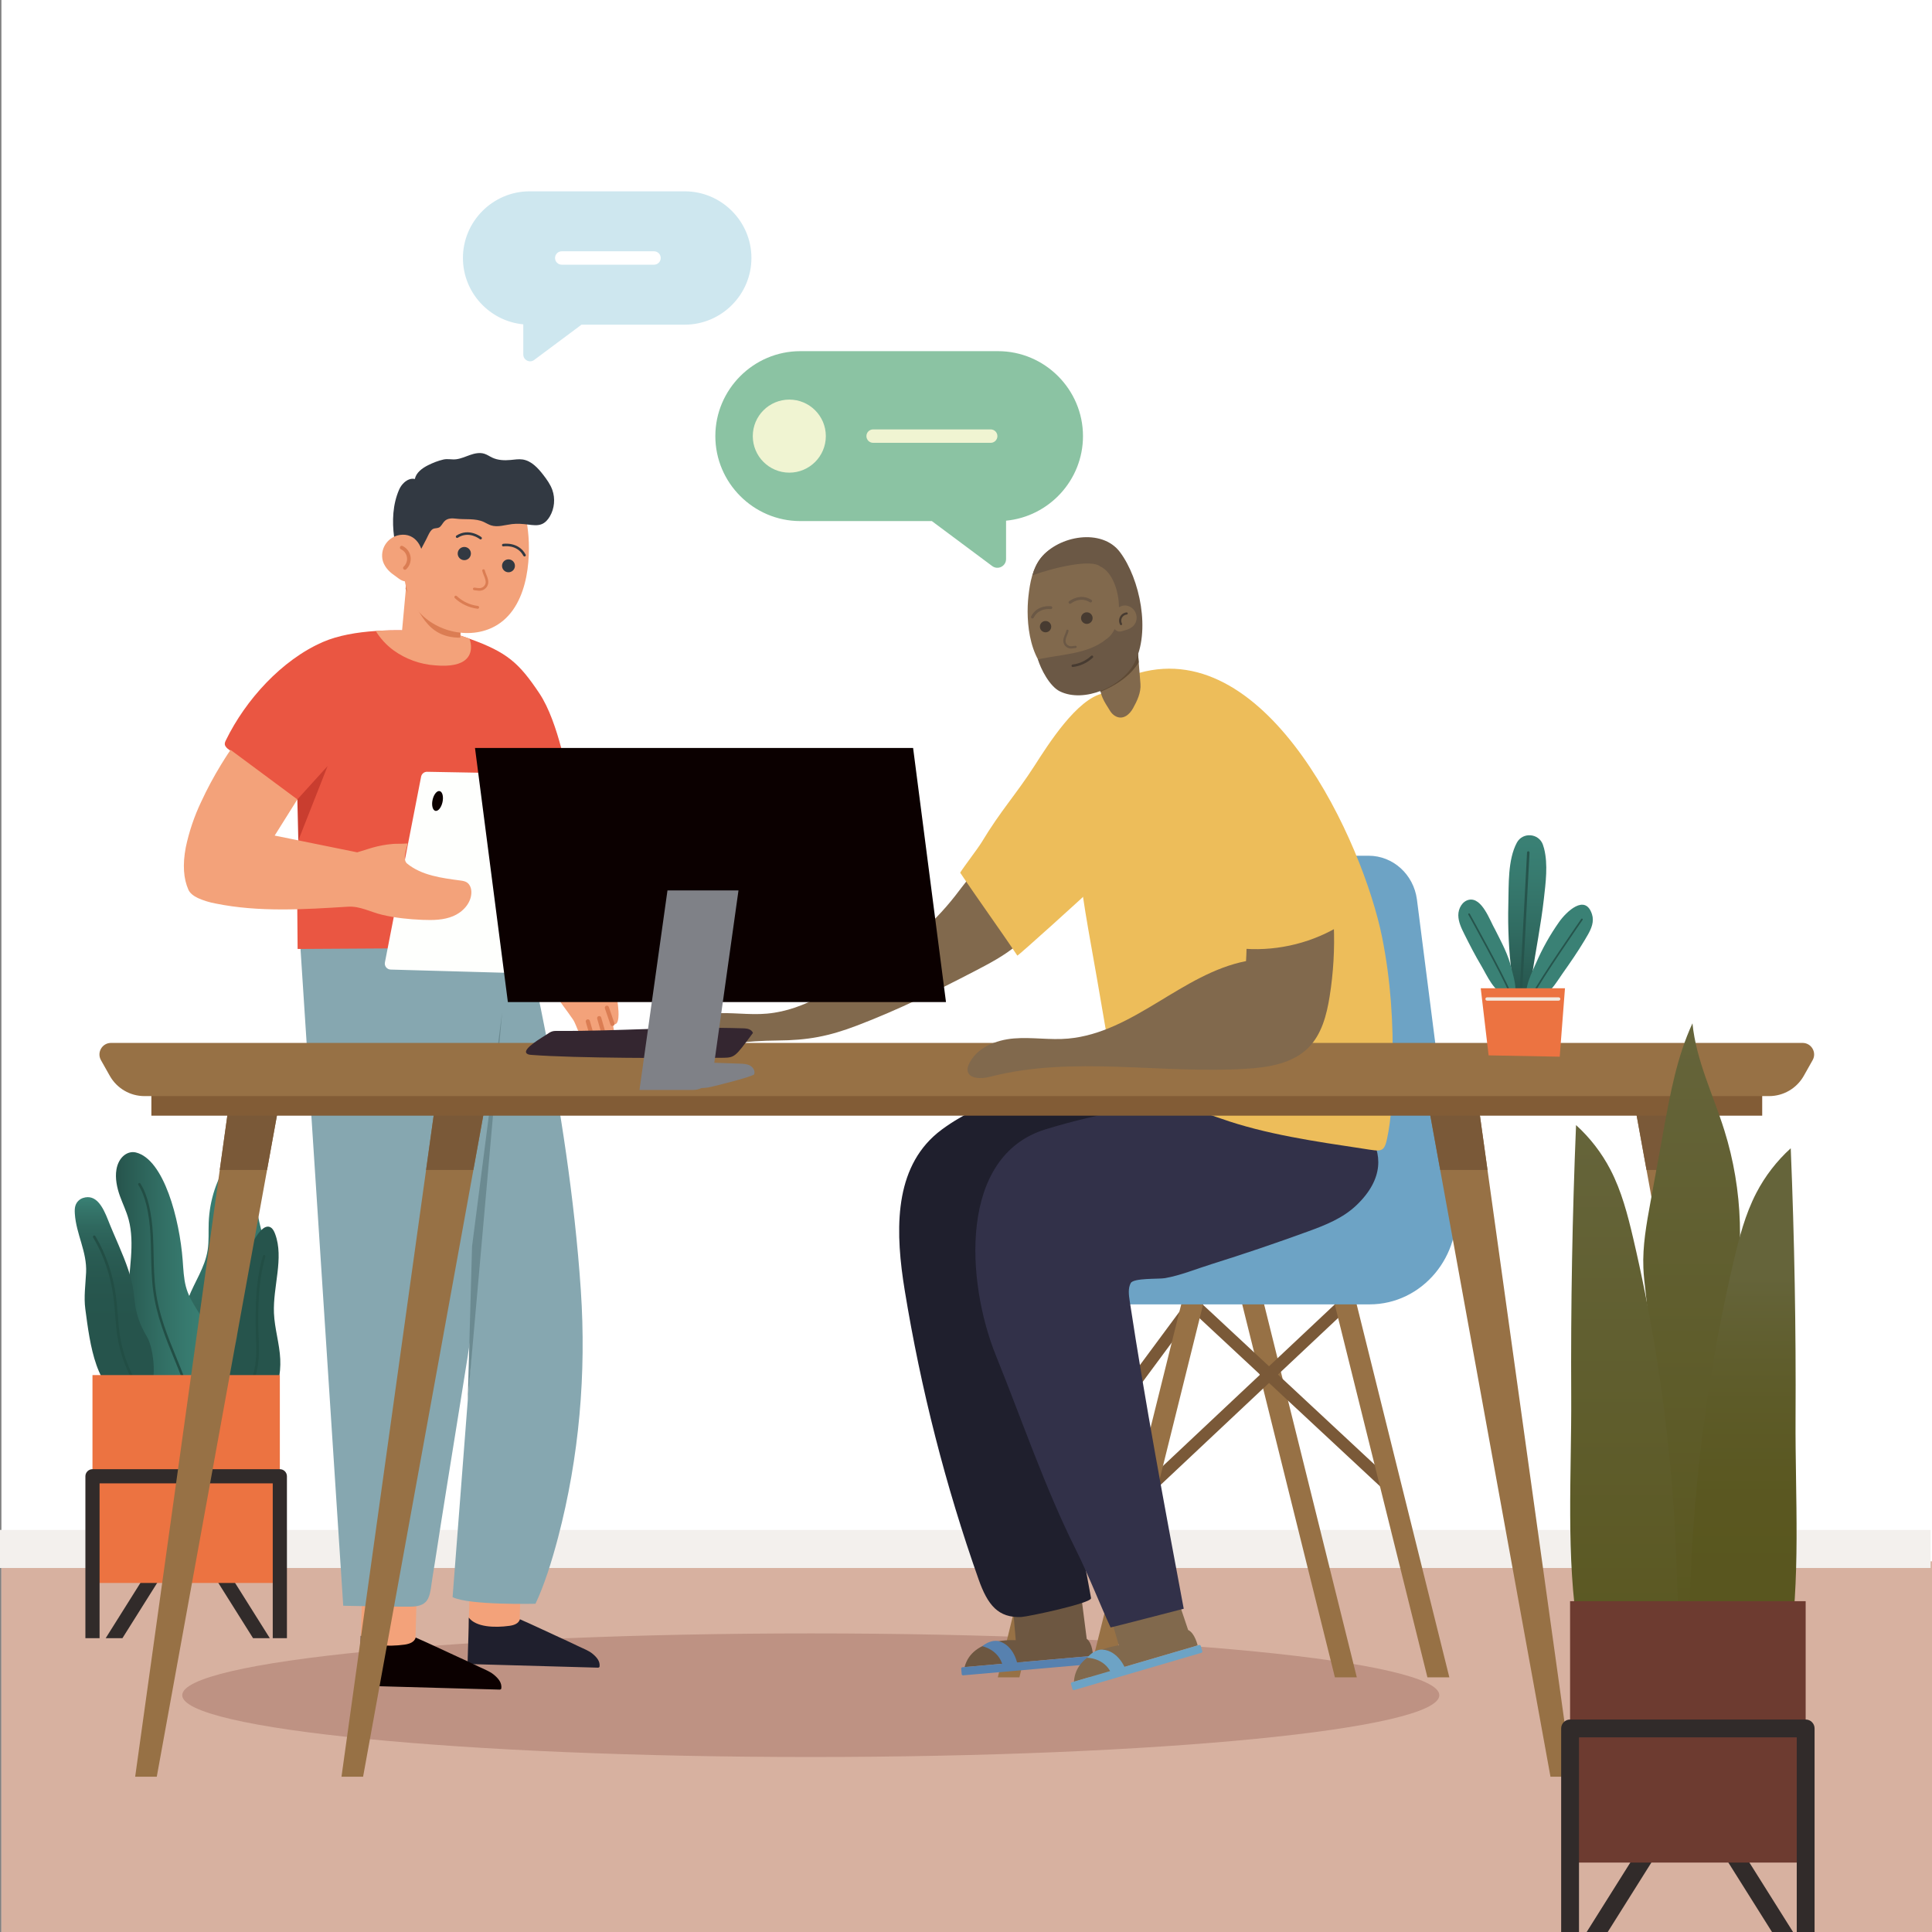 <?xml version="1.0" encoding="UTF-8"?>
<svg xmlns="http://www.w3.org/2000/svg" xmlns:xlink="http://www.w3.org/1999/xlink" width="2000" height="2000" viewBox="0 0 2000 2000">
<rect x="0" y="0" width="2000" height="2000" fill="#808080" stroke="none"/>
<defs>
<clipPath id="clip-0">
<path clip-rule="nonzero" d="M 188 1190 L 277 1190 L 277 1441 L 188 1441 Z M 188 1190 "/>
</clipPath>
<clipPath id="clip-1">
<path clip-rule="nonzero" d="M 195.016 1343.801 C 201.379 1326.922 212.129 1312.391 214.977 1294.02 C 216.414 1284.77 215.711 1275.219 216.047 1265.801 C 216.895 1242.25 224.543 1219.199 237.207 1202.02 C 240.562 1197.469 244.395 1193.219 249.051 1191.281 C 253.707 1189.34 259.34 1190.191 262.711 1194.719 C 265.758 1198.809 266.387 1204.898 266.473 1210.539 C 266.684 1223.961 264.715 1237.422 265.996 1250.738 C 267.789 1269.371 275.84 1286.488 276.641 1305.23 C 277.574 1327.16 268.535 1347.578 264.945 1369.07 C 262.648 1382.801 262.531 1397.27 258.211 1410.191 C 253.098 1425.469 241.746 1437.391 228.84 1439.691 C 187.754 1447 182.129 1378 195.016 1343.801 Z M 195.016 1343.801 "/>
</clipPath>
<clipPath id="clip-2">
<path clip-rule="nonzero" d="M 195.016 1343.801 C 201.379 1326.922 212.129 1312.391 214.977 1294.02 C 216.414 1284.77 215.711 1275.219 216.047 1265.801 C 216.895 1242.25 224.543 1219.199 237.207 1202.02 C 240.562 1197.469 244.395 1193.219 249.051 1191.281 C 253.707 1189.34 259.34 1190.191 262.711 1194.719 C 265.758 1198.809 266.387 1204.898 266.473 1210.539 C 266.684 1223.961 264.715 1237.422 265.996 1250.738 C 267.789 1269.371 275.84 1286.488 276.641 1305.23 C 277.574 1327.16 268.535 1347.578 264.945 1369.07 C 262.648 1382.801 262.531 1397.27 258.211 1410.191 C 253.098 1425.469 241.746 1437.391 228.84 1439.691 C 187.754 1447 182.129 1378 195.016 1343.801 "/>
</clipPath>
<linearGradient id="linear-pattern-0" gradientUnits="userSpaceOnUse" x1="-0.027" y1="0" x2="1.004" y2="0" gradientTransform="matrix(0, -249.925, 249.925, 0, 232.79, 1440.23)">
<stop offset="0" stop-color="rgb(14.902%, 32.941%, 29.803%)" stop-opacity="1"/>
<stop offset="0.031" stop-color="rgb(14.929%, 33.003%, 29.86%)" stop-opacity="1"/>
<stop offset="0.039" stop-color="rgb(15.001%, 33.165%, 30.008%)" stop-opacity="1"/>
<stop offset="0.047" stop-color="rgb(15.088%, 33.362%, 30.186%)" stop-opacity="1"/>
<stop offset="0.055" stop-color="rgb(15.175%, 33.557%, 30.365%)" stop-opacity="1"/>
<stop offset="0.062" stop-color="rgb(15.262%, 33.754%, 30.544%)" stop-opacity="1"/>
<stop offset="0.078" stop-color="rgb(15.392%, 34.045%, 30.811%)" stop-opacity="1"/>
<stop offset="0.094" stop-color="rgb(15.564%, 34.431%, 31.163%)" stop-opacity="1"/>
<stop offset="0.109" stop-color="rgb(15.735%, 34.818%, 31.512%)" stop-opacity="1"/>
<stop offset="0.125" stop-color="rgb(15.904%, 35.199%, 31.86%)" stop-opacity="1"/>
<stop offset="0.141" stop-color="rgb(16.074%, 35.579%, 32.207%)" stop-opacity="1"/>
<stop offset="0.156" stop-color="rgb(16.241%, 35.956%, 32.55%)" stop-opacity="1"/>
<stop offset="0.172" stop-color="rgb(16.408%, 36.33%, 32.89%)" stop-opacity="1"/>
<stop offset="0.188" stop-color="rgb(16.573%, 36.7%, 33.229%)" stop-opacity="1"/>
<stop offset="0.203" stop-color="rgb(16.736%, 37.07%, 33.565%)" stop-opacity="1"/>
<stop offset="0.219" stop-color="rgb(16.899%, 37.434%, 33.897%)" stop-opacity="1"/>
<stop offset="0.234" stop-color="rgb(17.059%, 37.798%, 34.229%)" stop-opacity="1"/>
<stop offset="0.25" stop-color="rgb(17.22%, 38.158%, 34.557%)" stop-opacity="1"/>
<stop offset="0.266" stop-color="rgb(17.378%, 38.515%, 34.882%)" stop-opacity="1"/>
<stop offset="0.281" stop-color="rgb(17.535%, 38.869%, 35.205%)" stop-opacity="1"/>
<stop offset="0.297" stop-color="rgb(17.693%, 39.22%, 35.524%)" stop-opacity="1"/>
<stop offset="0.312" stop-color="rgb(17.847%, 39.569%, 35.841%)" stop-opacity="1"/>
<stop offset="0.328" stop-color="rgb(18.001%, 39.914%, 36.156%)" stop-opacity="1"/>
<stop offset="0.344" stop-color="rgb(18.152%, 40.256%, 36.469%)" stop-opacity="1"/>
<stop offset="0.359" stop-color="rgb(18.303%, 40.594%, 36.777%)" stop-opacity="1"/>
<stop offset="0.375" stop-color="rgb(18.452%, 40.93%, 37.083%)" stop-opacity="1"/>
<stop offset="0.391" stop-color="rgb(18.6%, 41.263%, 37.386%)" stop-opacity="1"/>
<stop offset="0.406" stop-color="rgb(18.745%, 41.592%, 37.686%)" stop-opacity="1"/>
<stop offset="0.422" stop-color="rgb(18.89%, 41.917%, 37.982%)" stop-opacity="1"/>
<stop offset="0.438" stop-color="rgb(19.034%, 42.241%, 38.277%)" stop-opacity="1"/>
<stop offset="0.453" stop-color="rgb(19.176%, 42.56%, 38.567%)" stop-opacity="1"/>
<stop offset="0.469" stop-color="rgb(19.316%, 42.874%, 38.853%)" stop-opacity="1"/>
<stop offset="0.484" stop-color="rgb(19.455%, 43.185%, 39.137%)" stop-opacity="1"/>
<stop offset="0.5" stop-color="rgb(19.591%, 43.494%, 39.418%)" stop-opacity="1"/>
<stop offset="0.516" stop-color="rgb(19.727%, 43.799%, 39.696%)" stop-opacity="1"/>
<stop offset="0.531" stop-color="rgb(19.861%, 44.099%, 39.97%)" stop-opacity="1"/>
<stop offset="0.547" stop-color="rgb(19.992%, 44.395%, 40.24%)" stop-opacity="1"/>
<stop offset="0.562" stop-color="rgb(20.122%, 44.688%, 40.508%)" stop-opacity="1"/>
<stop offset="0.578" stop-color="rgb(20.251%, 44.978%, 40.77%)" stop-opacity="1"/>
<stop offset="0.594" stop-color="rgb(20.378%, 45.262%, 41.029%)" stop-opacity="1"/>
<stop offset="0.609" stop-color="rgb(20.502%, 45.543%, 41.286%)" stop-opacity="1"/>
<stop offset="0.625" stop-color="rgb(20.625%, 45.819%, 41.537%)" stop-opacity="1"/>
<stop offset="0.641" stop-color="rgb(20.746%, 46.091%, 41.785%)" stop-opacity="1"/>
<stop offset="0.656" stop-color="rgb(20.865%, 46.358%, 42.029%)" stop-opacity="1"/>
<stop offset="0.672" stop-color="rgb(20.981%, 46.62%, 42.267%)" stop-opacity="1"/>
<stop offset="0.688" stop-color="rgb(21.095%, 46.878%, 42.502%)" stop-opacity="1"/>
<stop offset="0.703" stop-color="rgb(21.208%, 47.131%, 42.732%)" stop-opacity="1"/>
<stop offset="0.719" stop-color="rgb(21.318%, 47.379%, 42.958%)" stop-opacity="1"/>
<stop offset="0.734" stop-color="rgb(21.426%, 47.621%, 43.179%)" stop-opacity="1"/>
<stop offset="0.75" stop-color="rgb(21.532%, 47.858%, 43.396%)" stop-opacity="1"/>
<stop offset="0.766" stop-color="rgb(21.634%, 48.09%, 43.607%)" stop-opacity="1"/>
<stop offset="0.781" stop-color="rgb(21.735%, 48.315%, 43.811%)" stop-opacity="1"/>
<stop offset="0.797" stop-color="rgb(21.831%, 48.535%, 44.011%)" stop-opacity="1"/>
<stop offset="0.812" stop-color="rgb(21.925%, 48.747%, 44.205%)" stop-opacity="1"/>
<stop offset="0.828" stop-color="rgb(22.017%, 48.953%, 44.392%)" stop-opacity="1"/>
<stop offset="0.844" stop-color="rgb(22.105%, 49.153%, 44.574%)" stop-opacity="1"/>
<stop offset="0.875" stop-color="rgb(22.231%, 49.434%, 44.83%)" stop-opacity="1"/>
<stop offset="0.906" stop-color="rgb(22.386%, 49.783%, 45.149%)" stop-opacity="1"/>
<stop offset="0.938" stop-color="rgb(22.525%, 50.093%, 45.432%)" stop-opacity="1"/>
<stop offset="1" stop-color="rgb(22.667%, 50.412%, 45.721%)" stop-opacity="1"/>
</linearGradient>
<clipPath id="clip-3">
<path clip-rule="nonzero" d="M 120 1192 L 220 1192 L 220 1455 L 120 1455 Z M 120 1192 "/>
</clipPath>
<clipPath id="clip-4">
<path clip-rule="nonzero" d="M 213.141 1373.059 C 207.23 1358.078 196.836 1348.34 192.469 1332.012 C 190.164 1323.391 189.812 1313.828 189.105 1304.551 C 185.895 1262.359 169.77 1200.07 140.648 1193.031 C 132.344 1191.02 122.816 1197.41 120.543 1210.641 C 118.988 1219.711 121.113 1229.629 124.074 1237.93 C 127.031 1246.23 130.852 1253.75 133.195 1262.551 C 139.82 1287.441 133.277 1315.289 132.395 1342.09 C 130.953 1385.762 146.305 1433.82 172.074 1449.852 C 182.102 1456.09 204.898 1458.449 213.504 1445.051 C 223.352 1429.711 219.93 1390.289 213.141 1373.059 Z M 213.141 1373.059 "/>
</clipPath>
<clipPath id="clip-5">
<path clip-rule="nonzero" d="M 213.141 1373.059 C 207.23 1358.078 196.836 1348.34 192.469 1332.012 C 190.164 1323.391 189.812 1313.828 189.105 1304.551 C 185.895 1262.359 169.77 1200.07 140.648 1193.031 C 132.344 1191.02 122.816 1197.41 120.543 1210.641 C 118.988 1219.711 121.113 1229.629 124.074 1237.93 C 127.031 1246.23 130.852 1253.75 133.195 1262.551 C 139.82 1287.441 133.277 1315.289 132.395 1342.09 C 130.953 1385.762 146.305 1433.82 172.074 1449.852 C 182.102 1456.09 204.898 1458.449 213.504 1445.051 C 223.352 1429.711 219.93 1390.289 213.141 1373.059 "/>
</clipPath>
<linearGradient id="linear-pattern-1" gradientUnits="userSpaceOnUse" x1="-0.01" y1="0" x2="1.037" y2="0" gradientTransform="matrix(99.621, 0, 0, 99.621, 120.02, 1323.76)">
<stop offset="0" stop-color="rgb(14.902%, 32.941%, 29.803%)" stop-opacity="1"/>
<stop offset="0.016" stop-color="rgb(14.934%, 33.014%, 29.871%)" stop-opacity="1"/>
<stop offset="0.023" stop-color="rgb(15.012%, 33.188%, 30.028%)" stop-opacity="1"/>
<stop offset="0.031" stop-color="rgb(15.1%, 33.388%, 30.209%)" stop-opacity="1"/>
<stop offset="0.039" stop-color="rgb(15.189%, 33.586%, 30.391%)" stop-opacity="1"/>
<stop offset="0.047" stop-color="rgb(15.277%, 33.786%, 30.573%)" stop-opacity="1"/>
<stop offset="0.055" stop-color="rgb(15.364%, 33.983%, 30.754%)" stop-opacity="1"/>
<stop offset="0.062" stop-color="rgb(15.453%, 34.18%, 30.933%)" stop-opacity="1"/>
<stop offset="0.07" stop-color="rgb(15.54%, 34.377%, 31.111%)" stop-opacity="1"/>
<stop offset="0.078" stop-color="rgb(15.627%, 34.573%, 31.29%)" stop-opacity="1"/>
<stop offset="0.094" stop-color="rgb(15.756%, 34.865%, 31.557%)" stop-opacity="1"/>
<stop offset="0.109" stop-color="rgb(15.929%, 35.254%, 31.911%)" stop-opacity="1"/>
<stop offset="0.125" stop-color="rgb(16.101%, 35.638%, 32.262%)" stop-opacity="1"/>
<stop offset="0.141" stop-color="rgb(16.27%, 36.021%, 32.61%)" stop-opacity="1"/>
<stop offset="0.156" stop-color="rgb(16.44%, 36.401%, 32.956%)" stop-opacity="1"/>
<stop offset="0.172" stop-color="rgb(16.606%, 36.778%, 33.299%)" stop-opacity="1"/>
<stop offset="0.188" stop-color="rgb(16.772%, 37.152%, 33.64%)" stop-opacity="1"/>
<stop offset="0.203" stop-color="rgb(16.937%, 37.523%, 33.978%)" stop-opacity="1"/>
<stop offset="0.219" stop-color="rgb(17.101%, 37.891%, 34.312%)" stop-opacity="1"/>
<stop offset="0.234" stop-color="rgb(17.264%, 38.255%, 34.645%)" stop-opacity="1"/>
<stop offset="0.25" stop-color="rgb(17.424%, 38.617%, 34.975%)" stop-opacity="1"/>
<stop offset="0.266" stop-color="rgb(17.584%, 38.977%, 35.303%)" stop-opacity="1"/>
<stop offset="0.281" stop-color="rgb(17.741%, 39.333%, 35.628%)" stop-opacity="1"/>
<stop offset="0.297" stop-color="rgb(17.899%, 39.685%, 35.948%)" stop-opacity="1"/>
<stop offset="0.312" stop-color="rgb(18.054%, 40.034%, 36.267%)" stop-opacity="1"/>
<stop offset="0.328" stop-color="rgb(18.208%, 40.382%, 36.583%)" stop-opacity="1"/>
<stop offset="0.344" stop-color="rgb(18.361%, 40.724%, 36.896%)" stop-opacity="1"/>
<stop offset="0.359" stop-color="rgb(18.512%, 41.064%, 37.206%)" stop-opacity="1"/>
<stop offset="0.375" stop-color="rgb(18.661%, 41.4%, 37.512%)" stop-opacity="1"/>
<stop offset="0.391" stop-color="rgb(18.81%, 41.733%, 37.814%)" stop-opacity="1"/>
<stop offset="0.406" stop-color="rgb(18.956%, 42.062%, 38.115%)" stop-opacity="1"/>
<stop offset="0.422" stop-color="rgb(19.101%, 42.389%, 38.412%)" stop-opacity="1"/>
<stop offset="0.438" stop-color="rgb(19.244%, 42.712%, 38.705%)" stop-opacity="1"/>
<stop offset="0.453" stop-color="rgb(19.386%, 43.03%, 38.995%)" stop-opacity="1"/>
<stop offset="0.469" stop-color="rgb(19.525%, 43.346%, 39.282%)" stop-opacity="1"/>
<stop offset="0.484" stop-color="rgb(19.664%, 43.657%, 39.566%)" stop-opacity="1"/>
<stop offset="0.5" stop-color="rgb(19.8%, 43.964%, 39.847%)" stop-opacity="1"/>
<stop offset="0.516" stop-color="rgb(19.936%, 44.267%, 40.123%)" stop-opacity="1"/>
<stop offset="0.531" stop-color="rgb(20.068%, 44.566%, 40.396%)" stop-opacity="1"/>
<stop offset="0.547" stop-color="rgb(20.2%, 44.862%, 40.665%)" stop-opacity="1"/>
<stop offset="0.562" stop-color="rgb(20.329%, 45.152%, 40.93%)" stop-opacity="1"/>
<stop offset="0.578" stop-color="rgb(20.456%, 45.439%, 41.191%)" stop-opacity="1"/>
<stop offset="0.594" stop-color="rgb(20.581%, 45.721%, 41.447%)" stop-opacity="1"/>
<stop offset="0.609" stop-color="rgb(20.705%, 45.999%, 41.701%)" stop-opacity="1"/>
<stop offset="0.625" stop-color="rgb(20.827%, 46.272%, 41.949%)" stop-opacity="1"/>
<stop offset="0.641" stop-color="rgb(20.946%, 46.541%, 42.194%)" stop-opacity="1"/>
<stop offset="0.656" stop-color="rgb(21.063%, 46.803%, 42.435%)" stop-opacity="1"/>
<stop offset="0.672" stop-color="rgb(21.178%, 47.063%, 42.67%)" stop-opacity="1"/>
<stop offset="0.688" stop-color="rgb(21.289%, 47.316%, 42.9%)" stop-opacity="1"/>
<stop offset="0.703" stop-color="rgb(21.4%, 47.563%, 43.126%)" stop-opacity="1"/>
<stop offset="0.719" stop-color="rgb(21.507%, 47.804%, 43.346%)" stop-opacity="1"/>
<stop offset="0.734" stop-color="rgb(21.613%, 48.041%, 43.562%)" stop-opacity="1"/>
<stop offset="0.75" stop-color="rgb(21.715%, 48.271%, 43.771%)" stop-opacity="1"/>
<stop offset="0.766" stop-color="rgb(21.814%, 48.495%, 43.976%)" stop-opacity="1"/>
<stop offset="0.781" stop-color="rgb(21.912%, 48.714%, 44.174%)" stop-opacity="1"/>
<stop offset="0.797" stop-color="rgb(22.005%, 48.924%, 44.366%)" stop-opacity="1"/>
<stop offset="0.812" stop-color="rgb(22.096%, 49.127%, 44.551%)" stop-opacity="1"/>
<stop offset="0.844" stop-color="rgb(22.223%, 49.416%, 44.814%)" stop-opacity="1"/>
<stop offset="0.875" stop-color="rgb(22.382%, 49.771%, 45.139%)" stop-opacity="1"/>
<stop offset="0.906" stop-color="rgb(22.522%, 50.087%, 45.425%)" stop-opacity="1"/>
<stop offset="0.938" stop-color="rgb(22.639%, 50.352%, 45.667%)" stop-opacity="1"/>
<stop offset="1" stop-color="rgb(22.719%, 50.528%, 45.828%)" stop-opacity="1"/>
</linearGradient>
<clipPath id="clip-6">
<path clip-rule="nonzero" d="M 77 1239 L 160 1239 L 160 1450 L 77 1450 Z M 77 1239 "/>
</clipPath>
<clipPath id="clip-7">
<path clip-rule="nonzero" d="M 151.988 1383.539 C 144.434 1370.988 140.398 1359.359 139.012 1343.488 C 138.152 1333.699 136.07 1324.211 133.043 1315.172 C 127.031 1297.199 118.711 1280.43 111.855 1262.969 C 106.516 1249.359 99.492 1235.77 85.969 1240.129 C 82.535 1241.238 79.254 1244.07 78.008 1248.289 C 77.242 1250.879 77.297 1253.738 77.477 1256.5 C 78.844 1277.648 90.176 1295.809 89.125 1317.379 C 88.508 1329.961 86.66 1342.641 88.312 1355.059 C 93.227 1392.02 99.219 1441.609 133.324 1449.34 C 139.762 1450.789 146.812 1449.66 152.023 1444.621 C 163.324 1433.711 159.648 1396.27 151.988 1383.539 Z M 151.988 1383.539 "/>
</clipPath>
<clipPath id="clip-8">
<path clip-rule="nonzero" d="M 151.988 1383.539 C 144.434 1370.988 140.398 1359.359 139.012 1343.488 C 138.152 1333.699 136.07 1324.211 133.043 1315.172 C 127.031 1297.199 118.711 1280.43 111.855 1262.969 C 106.516 1249.359 99.492 1235.77 85.969 1240.129 C 82.535 1241.238 79.254 1244.07 78.008 1248.289 C 77.242 1250.879 77.297 1253.738 77.477 1256.5 C 78.844 1277.648 90.176 1295.809 89.125 1317.379 C 88.508 1329.961 86.66 1342.641 88.312 1355.059 C 93.227 1392.02 99.219 1441.609 133.324 1449.34 C 139.762 1450.789 146.812 1449.66 152.023 1444.621 C 163.324 1433.711 159.648 1396.27 151.988 1383.539 "/>
</clipPath>
<linearGradient id="linear-pattern-2" gradientUnits="userSpaceOnUse" x1="-0.004" y1="0" x2="1.017" y2="0" gradientTransform="matrix(0, -210.622, 210.622, 0, 118.273, 1449.92)">
<stop offset="0" stop-color="rgb(14.902%, 32.941%, 29.803%)" stop-opacity="1"/>
<stop offset="0.25" stop-color="rgb(14.905%, 32.95%, 29.811%)" stop-opacity="1"/>
<stop offset="0.375" stop-color="rgb(14.937%, 33.02%, 29.875%)" stop-opacity="1"/>
<stop offset="0.438" stop-color="rgb(15.001%, 33.163%, 30.006%)" stop-opacity="1"/>
<stop offset="0.5" stop-color="rgb(15.102%, 33.394%, 30.215%)" stop-opacity="1"/>
<stop offset="0.531" stop-color="rgb(15.215%, 33.646%, 30.446%)" stop-opacity="1"/>
<stop offset="0.562" stop-color="rgb(15.321%, 33.887%, 30.666%)" stop-opacity="1"/>
<stop offset="0.594" stop-color="rgb(15.457%, 34.19%, 30.942%)" stop-opacity="1"/>
<stop offset="0.609" stop-color="rgb(15.575%, 34.457%, 31.186%)" stop-opacity="1"/>
<stop offset="0.625" stop-color="rgb(15.668%, 34.665%, 31.375%)" stop-opacity="1"/>
<stop offset="0.641" stop-color="rgb(15.77%, 34.895%, 31.584%)" stop-opacity="1"/>
<stop offset="0.656" stop-color="rgb(15.883%, 35.15%, 31.816%)" stop-opacity="1"/>
<stop offset="0.672" stop-color="rgb(16.006%, 35.429%, 32.071%)" stop-opacity="1"/>
<stop offset="0.688" stop-color="rgb(16.144%, 35.736%, 32.352%)" stop-opacity="1"/>
<stop offset="0.703" stop-color="rgb(16.293%, 36.073%, 32.658%)" stop-opacity="1"/>
<stop offset="0.719" stop-color="rgb(16.458%, 36.443%, 32.994%)" stop-opacity="1"/>
<stop offset="0.727" stop-color="rgb(16.589%, 36.737%, 33.263%)" stop-opacity="1"/>
<stop offset="0.734" stop-color="rgb(16.682%, 36.948%, 33.453%)" stop-opacity="1"/>
<stop offset="0.742" stop-color="rgb(16.779%, 37.166%, 33.653%)" stop-opacity="1"/>
<stop offset="0.75" stop-color="rgb(16.881%, 37.395%, 33.861%)" stop-opacity="1"/>
<stop offset="0.758" stop-color="rgb(16.986%, 37.633%, 34.079%)" stop-opacity="1"/>
<stop offset="0.766" stop-color="rgb(17.097%, 37.881%, 34.305%)" stop-opacity="1"/>
<stop offset="0.773" stop-color="rgb(17.212%, 38.141%, 34.541%)" stop-opacity="1"/>
<stop offset="0.781" stop-color="rgb(17.332%, 38.411%, 34.787%)" stop-opacity="1"/>
<stop offset="0.789" stop-color="rgb(17.456%, 38.69%, 35.042%)" stop-opacity="1"/>
<stop offset="0.797" stop-color="rgb(17.586%, 38.982%, 35.309%)" stop-opacity="1"/>
<stop offset="0.805" stop-color="rgb(17.722%, 39.285%, 35.585%)" stop-opacity="1"/>
<stop offset="0.812" stop-color="rgb(17.862%, 39.601%, 35.873%)" stop-opacity="1"/>
<stop offset="0.82" stop-color="rgb(18.007%, 39.931%, 36.172%)" stop-opacity="1"/>
<stop offset="0.828" stop-color="rgb(18.159%, 40.271%, 36.482%)" stop-opacity="1"/>
<stop offset="0.836" stop-color="rgb(18.317%, 40.625%, 36.806%)" stop-opacity="1"/>
<stop offset="0.844" stop-color="rgb(18.48%, 40.993%, 37.14%)" stop-opacity="1"/>
<stop offset="0.852" stop-color="rgb(18.649%, 41.374%, 37.488%)" stop-opacity="1"/>
<stop offset="0.855" stop-color="rgb(18.826%, 41.771%, 37.848%)" stop-opacity="1"/>
<stop offset="0.859" stop-color="rgb(18.916%, 41.972%, 38.033%)" stop-opacity="1"/>
<stop offset="0.863" stop-color="rgb(19.008%, 42.181%, 38.223%)" stop-opacity="1"/>
<stop offset="0.867" stop-color="rgb(19.101%, 42.392%, 38.414%)" stop-opacity="1"/>
<stop offset="0.871" stop-color="rgb(19.197%, 42.609%, 38.611%)" stop-opacity="1"/>
<stop offset="0.875" stop-color="rgb(19.295%, 42.825%, 38.809%)" stop-opacity="1"/>
<stop offset="0.879" stop-color="rgb(19.394%, 43.05%, 39.014%)" stop-opacity="1"/>
<stop offset="0.883" stop-color="rgb(19.495%, 43.274%, 39.218%)" stop-opacity="1"/>
<stop offset="0.887" stop-color="rgb(19.597%, 43.506%, 39.43%)" stop-opacity="1"/>
<stop offset="0.891" stop-color="rgb(19.701%, 43.739%, 39.642%)" stop-opacity="1"/>
<stop offset="0.895" stop-color="rgb(19.807%, 43.98%, 39.862%)" stop-opacity="1"/>
<stop offset="0.898" stop-color="rgb(19.914%, 44.221%, 40.082%)" stop-opacity="1"/>
<stop offset="0.902" stop-color="rgb(20.026%, 44.47%, 40.309%)" stop-opacity="1"/>
<stop offset="0.906" stop-color="rgb(20.137%, 44.72%, 40.536%)" stop-opacity="1"/>
<stop offset="0.91" stop-color="rgb(20.251%, 44.978%, 40.771%)" stop-opacity="1"/>
<stop offset="0.914" stop-color="rgb(20.366%, 45.238%, 41.006%)" stop-opacity="1"/>
<stop offset="0.918" stop-color="rgb(20.485%, 45.505%, 41.249%)" stop-opacity="1"/>
<stop offset="0.922" stop-color="rgb(20.604%, 45.772%, 41.493%)" stop-opacity="1"/>
<stop offset="0.926" stop-color="rgb(20.726%, 46.048%, 41.745%)" stop-opacity="1"/>
<stop offset="0.93" stop-color="rgb(20.85%, 46.324%, 41.997%)" stop-opacity="1"/>
<stop offset="0.934" stop-color="rgb(20.976%, 46.609%, 42.258%)" stop-opacity="1"/>
<stop offset="0.938" stop-color="rgb(21.104%, 46.896%, 42.519%)" stop-opacity="1"/>
<stop offset="0.941" stop-color="rgb(21.236%, 47.191%, 42.787%)" stop-opacity="1"/>
<stop offset="0.945" stop-color="rgb(21.367%, 47.487%, 43.057%)" stop-opacity="1"/>
<stop offset="0.949" stop-color="rgb(21.503%, 47.792%, 43.335%)" stop-opacity="1"/>
<stop offset="0.953" stop-color="rgb(21.638%, 48.099%, 43.614%)" stop-opacity="1"/>
<stop offset="0.957" stop-color="rgb(21.779%, 48.413%, 43.901%)" stop-opacity="1"/>
<stop offset="0.961" stop-color="rgb(21.919%, 48.729%, 44.189%)" stop-opacity="1"/>
<stop offset="0.965" stop-color="rgb(22.063%, 49.055%, 44.485%)" stop-opacity="1"/>
<stop offset="0.969" stop-color="rgb(22.208%, 49.382%, 44.783%)" stop-opacity="1"/>
<stop offset="0.973" stop-color="rgb(22.357%, 49.718%, 45.09%)" stop-opacity="1"/>
<stop offset="0.977" stop-color="rgb(22.508%, 50.055%, 45.396%)" stop-opacity="1"/>
<stop offset="0.98" stop-color="rgb(22.626%, 50.32%, 45.639%)" stop-opacity="1"/>
<stop offset="0.984" stop-color="rgb(22.745%, 50.587%, 45.882%)" stop-opacity="1"/>
<stop offset="1" stop-color="rgb(22.745%, 50.587%, 45.882%)" stop-opacity="1"/>
</linearGradient>
<clipPath id="clip-9">
<path clip-rule="nonzero" d="M 1561 864 L 1601 864 L 1601 1034 L 1561 1034 Z M 1561 864 "/>
</clipPath>
<clipPath id="clip-10">
<path clip-rule="nonzero" d="M 1561.27 945.43 C 1561.289 941.801 1561.352 938.172 1561.449 934.539 C 1561.961 916.301 1560.719 890.129 1570.219 872.359 C 1576.199 861.16 1592.91 862.422 1597.199 874.379 C 1597.711 875.789 1598.109 877.148 1598.43 878.391 C 1602.629 894.891 1600.102 913.77 1598.199 930.57 C 1595.211 957.07 1589.91 983.27 1585.922 1009.621 C 1585.148 1014.75 1583.762 1032.629 1576.629 1033.281 C 1569.859 1033.891 1566.762 1021.23 1566.078 1016.59 C 1562.66 993.051 1561.121 969.219 1561.27 945.43 Z M 1561.27 945.43 "/>
</clipPath>
<clipPath id="clip-11">
<path clip-rule="nonzero" d="M 1561.27 945.43 C 1561.289 941.801 1561.352 938.172 1561.449 934.539 C 1561.961 916.301 1560.719 890.129 1570.219 872.359 C 1576.199 861.16 1592.91 862.422 1597.199 874.379 C 1597.711 875.789 1598.109 877.148 1598.43 878.391 C 1602.629 894.891 1600.102 913.77 1598.199 930.57 C 1595.211 957.07 1589.91 983.27 1585.922 1009.621 C 1585.148 1014.75 1583.762 1032.629 1576.629 1033.281 C 1569.859 1033.891 1566.762 1021.23 1566.078 1016.59 C 1562.66 993.051 1561.121 969.219 1561.27 945.43 "/>
</clipPath>
<linearGradient id="linear-pattern-3" gradientUnits="userSpaceOnUse" x1="-0.003" y1="0" x2="1.021" y2="0" gradientTransform="matrix(0, -168.66, 168.66, 0, 1580.98, 1033.3)">
<stop offset="0" stop-color="rgb(14.902%, 32.941%, 29.803%)" stop-opacity="1"/>
<stop offset="0.016" stop-color="rgb(14.969%, 33.093%, 29.942%)" stop-opacity="1"/>
<stop offset="0.031" stop-color="rgb(15.123%, 33.441%, 30.26%)" stop-opacity="1"/>
<stop offset="0.047" stop-color="rgb(15.295%, 33.83%, 30.614%)" stop-opacity="1"/>
<stop offset="0.062" stop-color="rgb(15.468%, 34.216%, 30.966%)" stop-opacity="1"/>
<stop offset="0.078" stop-color="rgb(15.639%, 34.599%, 31.316%)" stop-opacity="1"/>
<stop offset="0.094" stop-color="rgb(15.808%, 34.981%, 31.662%)" stop-opacity="1"/>
<stop offset="0.109" stop-color="rgb(15.976%, 35.359%, 32.007%)" stop-opacity="1"/>
<stop offset="0.125" stop-color="rgb(16.142%, 35.735%, 32.35%)" stop-opacity="1"/>
<stop offset="0.141" stop-color="rgb(16.309%, 36.108%, 32.69%)" stop-opacity="1"/>
<stop offset="0.156" stop-color="rgb(16.473%, 36.479%, 33.028%)" stop-opacity="1"/>
<stop offset="0.172" stop-color="rgb(16.637%, 36.847%, 33.362%)" stop-opacity="1"/>
<stop offset="0.188" stop-color="rgb(16.8%, 37.212%, 33.694%)" stop-opacity="1"/>
<stop offset="0.203" stop-color="rgb(16.96%, 37.573%, 34.024%)" stop-opacity="1"/>
<stop offset="0.219" stop-color="rgb(17.12%, 37.933%, 34.352%)" stop-opacity="1"/>
<stop offset="0.234" stop-color="rgb(17.279%, 38.289%, 34.677%)" stop-opacity="1"/>
<stop offset="0.25" stop-color="rgb(17.436%, 38.643%, 34.999%)" stop-opacity="1"/>
<stop offset="0.266" stop-color="rgb(17.592%, 38.994%, 35.32%)" stop-opacity="1"/>
<stop offset="0.281" stop-color="rgb(17.746%, 39.342%, 35.635%)" stop-opacity="1"/>
<stop offset="0.297" stop-color="rgb(17.9%, 39.687%, 35.95%)" stop-opacity="1"/>
<stop offset="0.312" stop-color="rgb(18.051%, 40.028%, 36.261%)" stop-opacity="1"/>
<stop offset="0.328" stop-color="rgb(18.202%, 40.367%, 36.569%)" stop-opacity="1"/>
<stop offset="0.344" stop-color="rgb(18.35%, 40.703%, 36.876%)" stop-opacity="1"/>
<stop offset="0.359" stop-color="rgb(18.498%, 41.035%, 37.178%)" stop-opacity="1"/>
<stop offset="0.375" stop-color="rgb(18.645%, 41.365%, 37.479%)" stop-opacity="1"/>
<stop offset="0.391" stop-color="rgb(18.79%, 41.69%, 37.776%)" stop-opacity="1"/>
<stop offset="0.406" stop-color="rgb(18.933%, 42.014%, 38.069%)" stop-opacity="1"/>
<stop offset="0.422" stop-color="rgb(19.075%, 42.332%, 38.361%)" stop-opacity="1"/>
<stop offset="0.438" stop-color="rgb(19.215%, 42.648%, 38.647%)" stop-opacity="1"/>
<stop offset="0.453" stop-color="rgb(19.354%, 42.961%, 38.933%)" stop-opacity="1"/>
<stop offset="0.469" stop-color="rgb(19.492%, 43.269%, 39.214%)" stop-opacity="1"/>
<stop offset="0.484" stop-color="rgb(19.627%, 43.575%, 39.491%)" stop-opacity="1"/>
<stop offset="0.5" stop-color="rgb(19.762%, 43.877%, 39.766%)" stop-opacity="1"/>
<stop offset="0.516" stop-color="rgb(19.894%, 44.174%, 40.038%)" stop-opacity="1"/>
<stop offset="0.531" stop-color="rgb(20.024%, 44.467%, 40.306%)" stop-opacity="1"/>
<stop offset="0.547" stop-color="rgb(20.154%, 44.757%, 40.57%)" stop-opacity="1"/>
<stop offset="0.562" stop-color="rgb(20.28%, 45.044%, 40.831%)" stop-opacity="1"/>
<stop offset="0.578" stop-color="rgb(20.406%, 45.325%, 41.087%)" stop-opacity="1"/>
<stop offset="0.594" stop-color="rgb(20.529%, 45.602%, 41.341%)" stop-opacity="1"/>
<stop offset="0.609" stop-color="rgb(20.65%, 45.877%, 41.589%)" stop-opacity="1"/>
<stop offset="0.625" stop-color="rgb(20.77%, 46.146%, 41.835%)" stop-opacity="1"/>
<stop offset="0.641" stop-color="rgb(20.888%, 46.41%, 42.076%)" stop-opacity="1"/>
<stop offset="0.656" stop-color="rgb(21.002%, 46.669%, 42.313%)" stop-opacity="1"/>
<stop offset="0.672" stop-color="rgb(21.117%, 46.925%, 42.545%)" stop-opacity="1"/>
<stop offset="0.688" stop-color="rgb(21.228%, 47.176%, 42.773%)" stop-opacity="1"/>
<stop offset="0.703" stop-color="rgb(21.336%, 47.42%, 42.996%)" stop-opacity="1"/>
<stop offset="0.719" stop-color="rgb(21.443%, 47.661%, 43.214%)" stop-opacity="1"/>
<stop offset="0.734" stop-color="rgb(21.547%, 47.896%, 43.428%)" stop-opacity="1"/>
<stop offset="0.75" stop-color="rgb(21.649%, 48.125%, 43.637%)" stop-opacity="1"/>
<stop offset="0.766" stop-color="rgb(21.748%, 48.347%, 43.84%)" stop-opacity="1"/>
<stop offset="0.781" stop-color="rgb(21.844%, 48.564%, 44.038%)" stop-opacity="1"/>
<stop offset="0.797" stop-color="rgb(21.939%, 48.775%, 44.231%)" stop-opacity="1"/>
<stop offset="0.812" stop-color="rgb(22.029%, 48.979%, 44.415%)" stop-opacity="1"/>
<stop offset="0.844" stop-color="rgb(22.157%, 49.269%, 44.679%)" stop-opacity="1"/>
<stop offset="0.875" stop-color="rgb(22.319%, 49.631%, 45.01%)" stop-opacity="1"/>
<stop offset="0.906" stop-color="rgb(22.464%, 49.957%, 45.308%)" stop-opacity="1"/>
<stop offset="0.938" stop-color="rgb(22.589%, 50.24%, 45.566%)" stop-opacity="1"/>
<stop offset="1" stop-color="rgb(22.696%, 50.478%, 45.782%)" stop-opacity="1"/>
</linearGradient>
<clipPath id="clip-12">
<path clip-rule="nonzero" d="M 1692 1059 L 1821 1059 L 1821 1708 L 1692 1708 Z M 1692 1059 "/>
</clipPath>
<clipPath id="clip-13">
<path clip-rule="nonzero" d="M 1708.711 1554.84 C 1704.309 1535.68 1696.789 1517.219 1693.98 1497.762 C 1687.41 1452.25 1707.09 1406.73 1705.551 1360.781 C 1705.012 1344.602 1701.84 1328.602 1701.211 1312.43 C 1700.309 1289.781 1704.391 1267.262 1708.461 1244.969 C 1713.059 1219.699 1717.672 1194.441 1722.27 1169.18 C 1729.102 1131.75 1736.059 1093.859 1752.031 1059.328 C 1755.828 1097.789 1773.5 1133.281 1785.051 1170.148 C 1804.398 1231.898 1806.488 1298.949 1791.039 1361.781 C 1786.762 1379.172 1781.129 1396.539 1781.352 1414.449 C 1781.5 1427.609 1784.828 1440.512 1788.289 1453.199 C 1801.859 1502.91 1818.07 1552.59 1820.211 1604.07 C 1821.27 1629.73 1817.969 1657.512 1800.77 1676.578 C 1791.301 1687.078 1778.488 1693.922 1765.59 1699.719 C 1758.141 1703.07 1750.441 1706.18 1742.309 1707.07 C 1732.398 1708.16 1712.77 1705.109 1707.18 1695.129 C 1701.922 1685.738 1709.012 1666.34 1710.281 1655.98 C 1714.398 1622.441 1716.352 1588.051 1708.711 1554.84 Z M 1708.711 1554.84 "/>
</clipPath>
<clipPath id="clip-14">
<path clip-rule="nonzero" d="M 1708.711 1554.84 C 1704.309 1535.68 1696.789 1517.219 1693.98 1497.762 C 1687.41 1452.25 1707.09 1406.73 1705.551 1360.781 C 1705.012 1344.602 1701.84 1328.602 1701.211 1312.43 C 1700.309 1289.781 1704.391 1267.262 1708.461 1244.969 C 1713.059 1219.699 1717.672 1194.441 1722.27 1169.18 C 1729.102 1131.75 1736.059 1093.859 1752.031 1059.328 C 1755.828 1097.789 1773.5 1133.281 1785.051 1170.148 C 1804.398 1231.898 1806.488 1298.949 1791.039 1361.781 C 1786.762 1379.172 1781.129 1396.539 1781.352 1414.449 C 1781.5 1427.609 1784.828 1440.512 1788.289 1453.199 C 1801.859 1502.91 1818.07 1552.59 1820.211 1604.07 C 1821.27 1629.73 1817.969 1657.512 1800.77 1676.578 C 1791.301 1687.078 1778.488 1693.922 1765.59 1699.719 C 1758.141 1703.07 1750.441 1706.18 1742.309 1707.07 C 1732.398 1708.16 1712.77 1705.109 1707.18 1695.129 C 1701.922 1685.738 1709.012 1666.34 1710.281 1655.98 C 1714.398 1622.441 1716.352 1588.051 1708.711 1554.84 "/>
</clipPath>
<linearGradient id="linear-pattern-4" gradientUnits="userSpaceOnUse" x1="-0" y1="0" x2="1.001" y2="0" gradientTransform="matrix(0, 647.952, -647.952, 0, 1756.51, 1059.33)">
<stop offset="0" stop-color="rgb(39.607%, 39.215%, 22.745%)" stop-opacity="1"/>
<stop offset="0.031" stop-color="rgb(39.531%, 39.127%, 22.569%)" stop-opacity="1"/>
<stop offset="0.062" stop-color="rgb(39.381%, 38.951%, 22.218%)" stop-opacity="1"/>
<stop offset="0.094" stop-color="rgb(39.232%, 38.777%, 21.869%)" stop-opacity="1"/>
<stop offset="0.125" stop-color="rgb(39.082%, 38.602%, 21.518%)" stop-opacity="1"/>
<stop offset="0.156" stop-color="rgb(38.933%, 38.428%, 21.169%)" stop-opacity="1"/>
<stop offset="0.188" stop-color="rgb(38.783%, 38.252%, 20.821%)" stop-opacity="1"/>
<stop offset="0.219" stop-color="rgb(38.634%, 38.078%, 20.471%)" stop-opacity="1"/>
<stop offset="0.25" stop-color="rgb(38.484%, 37.904%, 20.123%)" stop-opacity="1"/>
<stop offset="0.281" stop-color="rgb(38.335%, 37.73%, 19.774%)" stop-opacity="1"/>
<stop offset="0.312" stop-color="rgb(38.185%, 37.556%, 19.426%)" stop-opacity="1"/>
<stop offset="0.344" stop-color="rgb(38.036%, 37.383%, 19.078%)" stop-opacity="1"/>
<stop offset="0.375" stop-color="rgb(37.886%, 37.209%, 18.73%)" stop-opacity="1"/>
<stop offset="0.406" stop-color="rgb(37.738%, 37.035%, 18.384%)" stop-opacity="1"/>
<stop offset="0.438" stop-color="rgb(37.589%, 36.861%, 18.036%)" stop-opacity="1"/>
<stop offset="0.469" stop-color="rgb(37.44%, 36.688%, 17.69%)" stop-opacity="1"/>
<stop offset="0.5" stop-color="rgb(37.292%, 36.514%, 17.345%)" stop-opacity="1"/>
<stop offset="0.531" stop-color="rgb(37.144%, 36.342%, 16.998%)" stop-opacity="1"/>
<stop offset="0.562" stop-color="rgb(36.996%, 36.169%, 16.653%)" stop-opacity="1"/>
<stop offset="0.594" stop-color="rgb(36.848%, 35.997%, 16.309%)" stop-opacity="1"/>
<stop offset="0.625" stop-color="rgb(36.702%, 35.825%, 15.965%)" stop-opacity="1"/>
<stop offset="0.656" stop-color="rgb(36.554%, 35.654%, 15.62%)" stop-opacity="1"/>
<stop offset="0.688" stop-color="rgb(36.407%, 35.481%, 15.279%)" stop-opacity="1"/>
<stop offset="0.719" stop-color="rgb(36.261%, 35.31%, 14.935%)" stop-opacity="1"/>
<stop offset="0.75" stop-color="rgb(36.115%, 35.139%, 14.594%)" stop-opacity="1"/>
<stop offset="0.781" stop-color="rgb(35.968%, 34.969%, 14.253%)" stop-opacity="1"/>
<stop offset="0.812" stop-color="rgb(35.822%, 34.799%, 13.913%)" stop-opacity="1"/>
<stop offset="0.844" stop-color="rgb(35.677%, 34.63%, 13.574%)" stop-opacity="1"/>
<stop offset="0.875" stop-color="rgb(35.532%, 34.46%, 13.237%)" stop-opacity="1"/>
<stop offset="0.906" stop-color="rgb(35.388%, 34.293%, 12.901%)" stop-opacity="1"/>
<stop offset="0.938" stop-color="rgb(35.245%, 34.125%, 12.567%)" stop-opacity="1"/>
<stop offset="0.969" stop-color="rgb(35.103%, 33.96%, 12.236%)" stop-opacity="1"/>
<stop offset="1" stop-color="rgb(34.967%, 33.801%, 11.917%)" stop-opacity="1"/>
</linearGradient>
<clipPath id="clip-15">
<path clip-rule="nonzero" d="M 1625 1164 L 1739 1164 L 1739 1769 L 1625 1769 Z M 1625 1164 "/>
</clipPath>
<clipPath id="clip-16">
<path clip-rule="nonzero" d="M 1631.52 1164.68 C 1645.988 1177.801 1658.102 1193.512 1667.109 1210.84 C 1678.629 1233.02 1684.961 1257.488 1690.672 1281.828 C 1708.66 1358.609 1721.422 1436.609 1728.852 1515.109 C 1732.762 1556.43 1735.191 1597.891 1736.141 1639.379 C 1736.852 1670.488 1745.531 1721.34 1727.949 1749.199 C 1692.738 1805.012 1640.141 1727.809 1634.059 1691.602 C 1620.762 1612.398 1626.969 1525.141 1626.52 1444.988 C 1626 1351.531 1627.672 1258.07 1631.52 1164.68 Z M 1631.52 1164.68 "/>
</clipPath>
<clipPath id="clip-17">
<path clip-rule="nonzero" d="M 1631.52 1164.68 C 1645.988 1177.801 1658.102 1193.512 1667.109 1210.84 C 1678.629 1233.02 1684.961 1257.488 1690.672 1281.828 C 1708.66 1358.609 1721.422 1436.609 1728.852 1515.109 C 1732.762 1556.43 1735.191 1597.891 1736.141 1639.379 C 1736.852 1670.488 1745.531 1721.34 1727.949 1749.199 C 1692.738 1805.012 1640.141 1727.809 1634.059 1691.602 C 1620.762 1612.398 1626.969 1525.141 1626.52 1444.988 C 1626 1351.531 1627.672 1258.07 1631.52 1164.68 "/>
</clipPath>
<linearGradient id="linear-pattern-5" gradientUnits="userSpaceOnUse" x1="-0" y1="0" x2="1.06" y2="0" gradientTransform="matrix(0, 604.149, -604.149, 0, 1682.18, 1164.68)">
<stop offset="0" stop-color="rgb(39.607%, 39.215%, 22.745%)" stop-opacity="1"/>
<stop offset="0.031" stop-color="rgb(39.528%, 39.122%, 22.559%)" stop-opacity="1"/>
<stop offset="0.062" stop-color="rgb(39.369%, 38.936%, 22.188%)" stop-opacity="1"/>
<stop offset="0.094" stop-color="rgb(39.211%, 38.751%, 21.817%)" stop-opacity="1"/>
<stop offset="0.125" stop-color="rgb(39.052%, 38.567%, 21.448%)" stop-opacity="1"/>
<stop offset="0.156" stop-color="rgb(38.893%, 38.38%, 21.078%)" stop-opacity="1"/>
<stop offset="0.188" stop-color="rgb(38.734%, 38.196%, 20.708%)" stop-opacity="1"/>
<stop offset="0.219" stop-color="rgb(38.576%, 38.011%, 20.338%)" stop-opacity="1"/>
<stop offset="0.25" stop-color="rgb(38.419%, 37.827%, 19.971%)" stop-opacity="1"/>
<stop offset="0.281" stop-color="rgb(38.26%, 37.643%, 19.601%)" stop-opacity="1"/>
<stop offset="0.312" stop-color="rgb(38.101%, 37.459%, 19.232%)" stop-opacity="1"/>
<stop offset="0.344" stop-color="rgb(37.944%, 37.276%, 18.864%)" stop-opacity="1"/>
<stop offset="0.375" stop-color="rgb(37.787%, 37.091%, 18.497%)" stop-opacity="1"/>
<stop offset="0.406" stop-color="rgb(37.63%, 36.908%, 18.13%)" stop-opacity="1"/>
<stop offset="0.438" stop-color="rgb(37.473%, 36.725%, 17.764%)" stop-opacity="1"/>
<stop offset="0.469" stop-color="rgb(37.315%, 36.542%, 17.398%)" stop-opacity="1"/>
<stop offset="0.5" stop-color="rgb(37.158%, 36.359%, 17.032%)" stop-opacity="1"/>
<stop offset="0.531" stop-color="rgb(37.001%, 36.176%, 16.666%)" stop-opacity="1"/>
<stop offset="0.562" stop-color="rgb(36.845%, 35.992%, 16.301%)" stop-opacity="1"/>
<stop offset="0.594" stop-color="rgb(36.69%, 35.811%, 15.936%)" stop-opacity="1"/>
<stop offset="0.625" stop-color="rgb(36.534%, 35.629%, 15.573%)" stop-opacity="1"/>
<stop offset="0.656" stop-color="rgb(36.378%, 35.448%, 15.21%)" stop-opacity="1"/>
<stop offset="0.688" stop-color="rgb(36.223%, 35.266%, 14.848%)" stop-opacity="1"/>
<stop offset="0.719" stop-color="rgb(36.067%, 35.086%, 14.487%)" stop-opacity="1"/>
<stop offset="0.75" stop-color="rgb(35.913%, 34.906%, 14.127%)" stop-opacity="1"/>
<stop offset="0.781" stop-color="rgb(35.759%, 34.726%, 13.766%)" stop-opacity="1"/>
<stop offset="0.812" stop-color="rgb(35.606%, 34.546%, 13.408%)" stop-opacity="1"/>
<stop offset="0.844" stop-color="rgb(35.454%, 34.369%, 13.051%)" stop-opacity="1"/>
<stop offset="0.875" stop-color="rgb(35.301%, 34.192%, 12.697%)" stop-opacity="1"/>
<stop offset="0.906" stop-color="rgb(35.15%, 34.015%, 12.346%)" stop-opacity="1"/>
<stop offset="0.938" stop-color="rgb(35.002%, 33.842%, 11.998%)" stop-opacity="1"/>
<stop offset="1" stop-color="rgb(34.915%, 33.74%, 11.795%)" stop-opacity="1"/>
</linearGradient>
<clipPath id="clip-18">
<path clip-rule="nonzero" d="M 1746 1188 L 1860 1188 L 1860 1793 L 1746 1793 Z M 1746 1188 "/>
</clipPath>
<clipPath id="clip-19">
<path clip-rule="nonzero" d="M 1853.762 1188.68 C 1839.289 1201.801 1827.172 1217.512 1818.172 1234.84 C 1806.641 1257.02 1800.309 1281.488 1794.609 1305.828 C 1776.609 1382.602 1763.859 1460.609 1756.43 1539.109 C 1752.52 1580.43 1750.078 1621.891 1749.129 1663.379 C 1748.422 1694.488 1739.75 1745.34 1757.32 1773.191 C 1792.531 1829 1845.129 1751.809 1851.211 1715.602 C 1864.52 1636.391 1858.309 1549.141 1858.75 1468.988 C 1859.27 1375.531 1857.609 1282.059 1853.762 1188.68 Z M 1853.762 1188.68 "/>
</clipPath>
<clipPath id="clip-20">
<path clip-rule="nonzero" d="M 1853.762 1188.68 C 1839.289 1201.801 1827.172 1217.512 1818.172 1234.84 C 1806.641 1257.02 1800.309 1281.488 1794.609 1305.828 C 1776.609 1382.602 1763.859 1460.609 1756.43 1539.109 C 1752.52 1580.43 1750.078 1621.891 1749.129 1663.379 C 1748.422 1694.488 1739.75 1745.34 1757.32 1773.191 C 1792.531 1829 1845.129 1751.809 1851.211 1715.602 C 1864.52 1636.391 1858.309 1549.141 1858.75 1468.988 C 1859.27 1375.531 1857.609 1282.059 1853.762 1188.68 "/>
</clipPath>
<linearGradient id="linear-pattern-6" gradientUnits="userSpaceOnUse" x1="-0" y1="0" x2="1.06" y2="0" gradientTransform="matrix(0, 604.149, -604.149, 0, 1803.09, 1188.68)">
<stop offset="0" stop-color="rgb(39.607%, 39.215%, 22.745%)" stop-opacity="1"/>
<stop offset="0.125" stop-color="rgb(39.607%, 39.215%, 22.745%)" stop-opacity="1"/>
<stop offset="0.188" stop-color="rgb(39.607%, 39.215%, 22.745%)" stop-opacity="1"/>
<stop offset="0.203" stop-color="rgb(39.606%, 39.214%, 22.74%)" stop-opacity="1"/>
<stop offset="0.211" stop-color="rgb(39.531%, 39.125%, 22.566%)" stop-opacity="1"/>
<stop offset="0.219" stop-color="rgb(39.384%, 38.956%, 22.226%)" stop-opacity="1"/>
<stop offset="0.227" stop-color="rgb(39.241%, 38.788%, 21.892%)" stop-opacity="1"/>
<stop offset="0.234" stop-color="rgb(39.101%, 38.625%, 21.564%)" stop-opacity="1"/>
<stop offset="0.242" stop-color="rgb(38.963%, 38.463%, 21.24%)" stop-opacity="1"/>
<stop offset="0.25" stop-color="rgb(38.826%, 38.304%, 20.924%)" stop-opacity="1"/>
<stop offset="0.258" stop-color="rgb(38.693%, 38.148%, 20.612%)" stop-opacity="1"/>
<stop offset="0.266" stop-color="rgb(38.562%, 37.996%, 20.306%)" stop-opacity="1"/>
<stop offset="0.273" stop-color="rgb(38.434%, 37.845%, 20.006%)" stop-opacity="1"/>
<stop offset="0.281" stop-color="rgb(38.307%, 37.698%, 19.711%)" stop-opacity="1"/>
<stop offset="0.289" stop-color="rgb(38.184%, 37.553%, 19.421%)" stop-opacity="1"/>
<stop offset="0.297" stop-color="rgb(38.062%, 37.411%, 19.139%)" stop-opacity="1"/>
<stop offset="0.305" stop-color="rgb(37.943%, 37.273%, 18.861%)" stop-opacity="1"/>
<stop offset="0.312" stop-color="rgb(37.827%, 37.137%, 18.588%)" stop-opacity="1"/>
<stop offset="0.32" stop-color="rgb(37.712%, 37.003%, 18.321%)" stop-opacity="1"/>
<stop offset="0.328" stop-color="rgb(37.599%, 36.873%, 18.06%)" stop-opacity="1"/>
<stop offset="0.336" stop-color="rgb(37.489%, 36.745%, 17.805%)" stop-opacity="1"/>
<stop offset="0.344" stop-color="rgb(37.383%, 36.62%, 17.555%)" stop-opacity="1"/>
<stop offset="0.352" stop-color="rgb(37.279%, 36.497%, 17.31%)" stop-opacity="1"/>
<stop offset="0.359" stop-color="rgb(37.175%, 36.378%, 17.07%)" stop-opacity="1"/>
<stop offset="0.367" stop-color="rgb(37.074%, 36.261%, 16.837%)" stop-opacity="1"/>
<stop offset="0.375" stop-color="rgb(36.977%, 36.148%, 16.609%)" stop-opacity="1"/>
<stop offset="0.383" stop-color="rgb(36.882%, 36.037%, 16.386%)" stop-opacity="1"/>
<stop offset="0.391" stop-color="rgb(36.789%, 35.927%, 16.17%)" stop-opacity="1"/>
<stop offset="0.398" stop-color="rgb(36.699%, 35.822%, 15.958%)" stop-opacity="1"/>
<stop offset="0.406" stop-color="rgb(36.61%, 35.718%, 15.752%)" stop-opacity="1"/>
<stop offset="0.422" stop-color="rgb(36.482%, 35.57%, 15.454%)" stop-opacity="1"/>
<stop offset="0.438" stop-color="rgb(36.32%, 35.379%, 15.074%)" stop-opacity="1"/>
<stop offset="0.453" stop-color="rgb(36.166%, 35.2%, 14.716%)" stop-opacity="1"/>
<stop offset="0.469" stop-color="rgb(36.021%, 35.031%, 14.378%)" stop-opacity="1"/>
<stop offset="0.484" stop-color="rgb(35.887%, 34.874%, 14.064%)" stop-opacity="1"/>
<stop offset="0.5" stop-color="rgb(35.76%, 34.726%, 13.77%)" stop-opacity="1"/>
<stop offset="0.516" stop-color="rgb(35.643%, 34.59%, 13.495%)" stop-opacity="1"/>
<stop offset="0.531" stop-color="rgb(35.535%, 34.464%, 13.242%)" stop-opacity="1"/>
<stop offset="0.547" stop-color="rgb(35.435%, 34.348%, 13.01%)" stop-opacity="1"/>
<stop offset="0.562" stop-color="rgb(35.345%, 34.242%, 12.799%)" stop-opacity="1"/>
<stop offset="0.594" stop-color="rgb(35.229%, 34.106%, 12.529%)" stop-opacity="1"/>
<stop offset="0.625" stop-color="rgb(35.1%, 33.957%, 12.227%)" stop-opacity="1"/>
<stop offset="0.75" stop-color="rgb(34.972%, 33.807%, 11.931%)" stop-opacity="1"/>
<stop offset="1" stop-color="rgb(34.901%, 33.725%, 11.765%)" stop-opacity="1"/>
</linearGradient>
</defs>
<path fill-rule="nonzero" fill="rgb(100%, 100%, 100%)" fill-opacity="1" d="M 1.457 2000 L 1999.996 2000 L 1999.996 0 L 1.457 0 Z M 1.457 2000 "/>
<path fill-rule="nonzero" fill="rgb(84.375%, 69.334%, 62.694%)" fill-opacity="1" d="M 1.457 2000 L 1999.996 2000 L 1999.996 1616.27 L 1.457 1616.27 Z M 1.457 2000 "/>
<path fill-rule="nonzero" fill="rgb(95.312%, 94.139%, 92.969%)" fill-opacity="1" d="M 1998.539 1583.762 L 0 1583.762 L 0 1623.18 L 1998.539 1623.18 L 1998.539 1583.762 "/>
<path fill-rule="nonzero" fill="rgb(74.414%, 57.227%, 51.367%)" fill-opacity="1" d="M 839.32 1818.84 C 479.969 1818.84 188.652 1790.199 188.652 1754.871 C 188.652 1719.539 479.969 1690.898 839.32 1690.898 C 1198.68 1690.898 1489.988 1719.539 1489.988 1754.871 C 1489.988 1790.199 1198.68 1818.84 839.32 1818.84 "/>
<path fill-rule="nonzero" fill="rgb(80.859%, 90.625%, 93.75%)" fill-opacity="1" d="M 548.242 198.059 L 708.863 198.059 C 746.824 198.059 777.879 229.109 777.879 267.07 C 777.879 305.031 746.824 336.09 708.863 336.09 L 602 336.09 L 552.984 372.621 C 548.328 376.09 541.715 372.77 541.715 366.969 L 541.715 335.77 C 506.789 332.449 479.223 302.828 479.223 267.07 C 479.223 229.109 510.285 198.059 548.242 198.059 "/>
<path fill-rule="nonzero" fill="rgb(100%, 100%, 100%)" fill-opacity="1" d="M 677.031 274.02 L 581.527 274.02 C 577.691 274.02 574.582 270.91 574.582 267.07 C 574.582 263.238 577.691 260.129 581.527 260.129 L 677.031 260.129 C 680.867 260.129 683.977 263.238 683.977 267.07 C 683.977 270.91 680.867 274.02 677.031 274.02 "/>
<path fill-rule="nonzero" fill="rgb(54.492%, 76.562%, 63.867%)" fill-opacity="1" d="M 1033.148 363.52 L 828.469 363.52 C 780.094 363.52 740.516 403.09 740.516 451.469 C 740.516 499.84 780.094 539.422 828.469 539.422 L 964.648 539.422 L 1027.109 585.969 C 1033.039 590.391 1041.469 586.16 1041.469 578.762 L 1041.469 539.012 C 1085.98 534.781 1121.102 497.031 1121.102 451.469 C 1121.102 403.09 1081.52 363.52 1033.148 363.52 "/>
<path fill-rule="nonzero" fill="rgb(94.139%, 95.702%, 82.422%)" fill-opacity="1" d="M 1025.559 458.41 L 903.859 458.41 C 900.023 458.41 896.914 455.301 896.914 451.469 C 896.914 447.629 900.023 444.52 903.859 444.52 L 1025.559 444.52 C 1029.398 444.52 1032.512 447.629 1032.512 451.469 C 1032.512 455.301 1029.398 458.41 1025.559 458.41 "/>
<path fill-rule="nonzero" fill="rgb(94.139%, 95.702%, 82.422%)" fill-opacity="1" d="M 854.898 451.469 C 854.898 472.352 837.973 489.281 817.09 489.281 C 796.207 489.281 779.281 472.352 779.281 451.469 C 779.281 430.578 796.207 413.66 817.09 413.66 C 837.973 413.66 854.898 430.578 854.898 451.469 "/>
<g clip-path="url(#clip-0)">
<g clip-path="url(#clip-1)">
<g clip-path="url(#clip-2)">
<path fill-rule="nonzero" fill="url(#linear-pattern-0)" d="M 182.129 1447 L 277.574 1447 L 277.574 1189.34 L 182.129 1189.34 Z M 182.129 1447 "/>
</g>
</g>
</g>
<path fill-rule="nonzero" fill="rgb(13.33%, 30.589%, 27.051%)" fill-opacity="1" d="M 218.359 1473.969 C 217.734 1473.969 217.176 1473.531 217.043 1472.898 C 215.012 1463.16 215.168 1453.141 215.637 1443.762 C 217.082 1414.891 221.93 1386.551 230.051 1359.52 C 230.762 1357.148 231.5 1354.781 232.238 1352.422 C 235.375 1342.371 238.621 1331.98 239.734 1321.199 C 240.688 1312.02 240.16 1302.262 239.648 1292.82 C 238.758 1276.34 237.836 1259.301 244.926 1245.32 C 245.262 1244.66 246.074 1244.398 246.734 1244.73 C 247.398 1245.07 247.664 1245.879 247.328 1246.539 C 240.562 1259.871 241.426 1275.809 242.336 1292.68 C 242.852 1302.219 243.387 1312.09 242.414 1321.469 C 241.27 1332.52 237.988 1343.039 234.809 1353.219 C 234.074 1355.578 233.34 1357.941 232.629 1360.301 C 224.57 1387.121 219.762 1415.238 218.328 1443.898 C 217.867 1453.09 217.711 1462.91 219.68 1472.352 C 219.832 1473.07 219.363 1473.789 218.637 1473.941 C 218.543 1473.961 218.449 1473.969 218.359 1473.969 "/>
<g clip-path="url(#clip-3)">
<g clip-path="url(#clip-4)">
<g clip-path="url(#clip-5)">
<path fill-rule="nonzero" fill="url(#linear-pattern-1)" d="M 118.988 1191.02 L 118.988 1458.449 L 223.352 1458.449 L 223.352 1191.02 Z M 118.988 1191.02 "/>
</g>
</g>
</g>
<path fill-rule="nonzero" fill="rgb(13.33%, 30.589%, 27.051%)" fill-opacity="1" d="M 203.562 1503.75 L 203.477 1503.75 C 202.766 1503.699 202.23 1503.09 202.277 1502.379 C 204.402 1471.379 194.102 1440.949 184.891 1417.91 C 183.336 1414.031 181.746 1410.148 180.156 1406.27 C 171.312 1384.691 162.168 1362.379 158.684 1336.969 C 156.969 1324.461 156.691 1311.512 156.426 1298.98 C 156.285 1292.449 156.141 1285.691 155.793 1279.07 C 154.547 1255.41 150.309 1237.762 143.188 1226.609 C 142.805 1226.012 142.98 1225.219 143.578 1224.84 C 144.172 1224.449 144.973 1224.621 145.355 1225.23 C 152.719 1236.75 157.094 1254.828 158.363 1278.941 C 158.715 1285.59 158.859 1292.371 158.996 1298.93 C 159.262 1311.379 159.539 1324.262 161.234 1336.621 C 164.676 1361.711 173.758 1383.859 182.539 1405.289 C 184.133 1409.18 185.727 1413.059 187.281 1416.961 C 196.594 1440.25 207.004 1471.039 204.848 1502.551 C 204.801 1503.23 204.234 1503.75 203.562 1503.75 "/>
<path fill-rule="nonzero" fill="rgb(14.893%, 32.935%, 29.81%)" fill-opacity="1" d="M 228.797 1419.578 C 233.77 1409.039 241.625 1400.551 244.527 1388.82 C 248.402 1373.16 242.41 1356.441 242.465 1340.012 C 242.543 1317.18 254.109 1297.32 265.469 1279.672 C 269.316 1273.68 275.383 1267.129 280.672 1270.922 C 282.633 1272.32 283.891 1274.898 284.852 1277.488 C 294.121 1302.5 282.445 1331.73 283.598 1359.352 C 284.273 1375.449 289.359 1390.84 290.109 1406.93 C 290.836 1422.488 287.328 1438.32 280.328 1451.102 C 274.211 1462.27 264.863 1471.379 254.211 1472.422 C 234.238 1474.371 218.676 1441.031 228.797 1419.578 "/>
<path fill-rule="nonzero" fill="rgb(13.33%, 30.589%, 27.051%)" fill-opacity="1" d="M 235.59 1475.129 C 235.355 1475.129 235.113 1475.07 234.898 1474.941 C 234.262 1474.551 234.055 1473.73 234.438 1473.09 L 251.484 1444.629 C 254.227 1440.059 257.062 1435.328 259.324 1430.262 C 266.152 1414.988 265.594 1399.59 265.004 1383.289 C 264.852 1379.109 264.695 1374.789 264.664 1370.441 C 264.492 1344.262 265.695 1322.289 272.129 1300.121 C 272.336 1299.41 273.086 1299 273.797 1299.199 C 274.512 1299.41 274.922 1300.16 274.715 1300.871 C 268.352 1322.801 267.184 1343.738 267.359 1370.43 C 267.387 1374.73 267.543 1379.031 267.695 1383.191 C 268.297 1399.82 268.863 1415.52 261.785 1431.359 C 259.457 1436.57 256.578 1441.371 253.797 1446.02 L 236.746 1474.469 C 236.492 1474.898 236.047 1475.129 235.59 1475.129 "/>
<g clip-path="url(#clip-6)">
<g clip-path="url(#clip-7)">
<g clip-path="url(#clip-8)">
<path fill-rule="nonzero" fill="url(#linear-pattern-2)" d="M 77.242 1450.789 L 163.324 1450.789 L 163.324 1235.77 L 77.242 1235.77 Z M 77.242 1450.789 "/>
</g>
</g>
</g>
<path fill-rule="nonzero" fill="rgb(13.33%, 30.589%, 27.051%)" fill-opacity="1" d="M 181.383 1483.602 C 181.055 1483.602 180.73 1483.48 180.473 1483.25 C 147.441 1453.172 127.699 1420.141 121.797 1385.07 C 120.465 1377.16 119.82 1368.988 119.199 1361.09 C 118.723 1355.039 118.227 1348.789 117.43 1342.711 C 114.484 1320.34 107.215 1299 96.402 1281.012 C 96.02 1280.371 96.223 1279.539 96.863 1279.16 C 97.496 1278.77 98.328 1278.98 98.711 1279.621 C 109.711 1297.93 117.109 1319.621 120.098 1342.359 C 120.906 1348.5 121.402 1354.801 121.883 1360.879 C 122.5 1368.719 123.141 1376.82 124.453 1384.621 C 130.254 1419.09 149.715 1451.602 182.289 1481.262 C 182.836 1481.762 182.879 1482.609 182.375 1483.16 C 182.109 1483.449 181.746 1483.602 181.383 1483.602 "/>
<path fill-rule="nonzero" fill="rgb(19.214%, 16.869%, 16.479%)" fill-opacity="1" d="M 126.734 1695.84 L 198.926 1580.961 C 201.082 1577.52 200.051 1572.988 196.617 1570.84 C 193.18 1568.68 188.652 1569.711 186.496 1573.148 L 109.398 1695.84 L 126.734 1695.84 "/>
<path fill-rule="nonzero" fill="rgb(19.214%, 16.869%, 16.479%)" fill-opacity="1" d="M 261.969 1695.84 L 279.305 1695.84 L 202.207 1573.148 C 200.051 1569.719 195.52 1568.68 192.09 1570.84 C 188.656 1572.988 187.621 1577.52 189.777 1580.961 L 261.969 1695.84 "/>
<path fill-rule="nonzero" fill="rgb(92.577%, 45.093%, 25.488%)" fill-opacity="1" d="M 289.688 1423.48 L 95.734 1423.48 L 95.734 1638.68 L 289.688 1638.68 L 289.688 1423.48 "/>
<path fill-rule="nonzero" fill="rgb(19.214%, 16.869%, 16.479%)" fill-opacity="1" d="M 103.074 1695.84 L 103.074 1535.578 L 282.348 1535.578 L 282.348 1695.84 L 297.027 1695.84 L 297.027 1528.238 C 297.027 1524.191 293.742 1520.898 289.688 1520.898 L 95.734 1520.898 C 91.684 1520.898 88.398 1524.191 88.398 1528.238 L 88.398 1695.84 L 103.074 1695.84 "/>
<path fill-rule="nonzero" fill="rgb(50.584%, 41.185%, 30.2%)" fill-opacity="1" d="M 794.004 1049.301 C 775.367 1051 756.559 1047.641 737.906 1049.148 C 719.254 1050.66 699.285 1058.648 691.336 1075.59 C 690.391 1077.609 689.621 1079.801 689.816 1082.02 C 690.629 1091.16 703.918 1091.219 712.801 1088.91 C 742.766 1081.129 773.812 1077.34 804.754 1077.121 C 836.156 1076.898 857.684 1072.93 887.719 1061.449 C 928.941 1045.699 968.641 1026.309 1007.762 1005.969 C 1039.609 989.41 1071.84 972.719 1080.039 933.84 C 1084.102 914.539 1075.191 891.34 1056.41 885.309 C 1042.852 880.961 1027.762 886.441 1016.66 895.371 C 1005.551 904.301 997.469 916.32 988.676 927.539 C 964.699 958.109 934.316 983.609 900.129 1002.059 C 865.289 1020.859 835.477 1045.52 794.004 1049.301 "/>
<path fill-rule="nonzero" fill="rgb(92.969%, 74.022%, 35.301%)" fill-opacity="1" d="M 1016.07 872.109 C 1012.602 877.871 997.484 897.641 993.973 903.379 C 1011.102 929.129 1036 963.488 1053.129 989.238 C 1053.609 989.961 1123.801 926.441 1129.891 920.309 C 1148.75 901.309 1170.531 875.172 1177.641 848.559 C 1183.219 827.66 1176.422 795.75 1176.078 773.238 C 1175.77 752.578 1172.648 711.66 1142.281 717.699 C 1114.961 723.121 1085.02 770.77 1070.91 792.711 C 1051.531 822.84 1036.32 838.5 1016.07 872.109 "/>
<path fill-rule="nonzero" fill="rgb(59.18%, 44.31%, 27.051%)" fill-opacity="1" d="M 1307.469 1345.648 L 1404.57 1736.391 L 1381.891 1736.391 L 1284.789 1345.648 L 1307.469 1345.648 "/>
<path fill-rule="nonzero" fill="rgb(47.852%, 34.911%, 21.973%)" fill-opacity="1" d="M 1186.809 1540.91 L 1198.949 1537.469 L 1145.23 1347.898 L 1133.09 1351.34 L 1186.809 1540.91 "/>
<path fill-rule="nonzero" fill="rgb(47.852%, 34.911%, 21.973%)" fill-opacity="1" d="M 1100.02 1542.422 L 1239.98 1353.371 L 1229.84 1345.859 L 1089.879 1534.91 L 1100.02 1542.422 "/>
<path fill-rule="nonzero" fill="rgb(47.852%, 34.911%, 21.973%)" fill-opacity="1" d="M 1239.211 1345 L 1230.609 1354.23 L 1431.328 1541.172 L 1439.93 1531.941 L 1239.211 1345 "/>
<path fill-rule="nonzero" fill="rgb(59.18%, 44.31%, 27.051%)" fill-opacity="1" d="M 1151 1345.422 L 1055.289 1736.391 L 1032.941 1736.391 L 1128.648 1345.422 L 1151 1345.422 "/>
<path fill-rule="nonzero" fill="rgb(47.852%, 34.911%, 21.973%)" fill-opacity="1" d="M 1197.199 1541.148 L 1396.031 1354.211 L 1387.391 1345.02 L 1188.559 1531.961 L 1197.199 1541.148 "/>
<path fill-rule="nonzero" fill="rgb(59.18%, 44.31%, 27.051%)" fill-opacity="1" d="M 1403.262 1345.648 L 1500.359 1736.391 L 1477.672 1736.391 L 1380.57 1345.648 L 1403.262 1345.648 "/>
<path fill-rule="nonzero" fill="rgb(59.18%, 44.31%, 27.051%)" fill-opacity="1" d="M 1246.621 1345.648 L 1149.531 1736.391 L 1126.84 1736.391 L 1223.941 1345.648 L 1246.621 1345.648 "/>
<path fill-rule="nonzero" fill="rgb(42.747%, 63.867%, 77.344%)" fill-opacity="1" d="M 1018.539 1302.109 L 1018.539 1305.102 C 1018.539 1330.059 1038.77 1350.289 1063.719 1350.289 L 1417.672 1350.289 C 1472.262 1350.289 1514.281 1300.16 1506.75 1244 L 1466.789 931.059 C 1463.328 905.141 1442 885.852 1416.801 885.852 L 1311.898 885.852 C 1286.719 885.852 1265.398 905.141 1261.922 931.059 L 1221.961 1244 C 1221.648 1246.23 1221.441 1248.461 1221.309 1250.68 L 1221.09 1250.648 C 1221.09 1250.648 1213.699 1302.109 1145 1302.109 L 1018.539 1302.109 "/>
<path fill-rule="nonzero" fill="rgb(95.312%, 63.477%, 47.852%)" fill-opacity="1" d="M 537.27 1702.691 L 484.691 1701.211 L 486.484 1637.25 L 539.066 1638.73 L 537.27 1702.691 "/>
<path fill-rule="nonzero" fill="rgb(12.157%, 12.157%, 17.651%)" fill-opacity="1" d="M 613.137 1711.738 C 609.457 1708.738 603.824 1706.629 599.344 1704.461 C 591.086 1700.48 582.723 1696.621 574.344 1692.789 C 562.34 1687.301 550.336 1681.52 538.211 1676.27 C 536.863 1680.629 532.438 1682.359 527.383 1683.059 C 511.941 1685.199 492.746 1684.449 485.258 1674.512 C 485.227 1687.988 484.605 1701.48 484.227 1714.961 C 484.156 1717.5 484.086 1720.039 484.012 1722.578 L 618.977 1726.359 C 619.848 1726.391 620.574 1725.879 620.652 1725.211 C 621.277 1719.891 618.164 1715.852 613.137 1711.738 "/>
<path fill-rule="nonzero" fill="rgb(95.312%, 63.477%, 47.852%)" fill-opacity="1" d="M 429.32 1723.621 L 372.789 1722.031 L 374.723 1653.27 L 431.25 1654.859 L 429.32 1723.621 "/>
<path fill-rule="nonzero" fill="rgb(52.539%, 65.43%, 68.944%)" fill-opacity="1" d="M 538.68 950.148 C 538.68 950.148 588.324 1142.852 601.273 1335.719 C 607.047 1421.73 599.633 1508.191 577.727 1591.559 C 571.012 1617.102 563.148 1641.691 554.32 1660.211 C 554.32 1660.211 485.277 1661.922 468.52 1653.34 L 513.008 1076.211 C 513.008 1076.211 480.336 1029.641 538.68 950.148 "/>
<path fill-rule="nonzero" fill="rgb(4.315%, 0%, 0%)" fill-opacity="1" d="M 510.883 1733.359 C 506.926 1730.129 500.871 1727.859 496.055 1725.531 C 487.18 1721.238 478.188 1717.102 469.18 1712.969 C 456.27 1707.07 443.367 1700.859 430.328 1695.219 C 428.883 1699.898 424.121 1701.77 418.688 1702.52 C 402.09 1704.82 381.453 1704.012 373.402 1693.328 C 373.367 1707.82 372.699 1722.32 372.293 1736.809 L 372.145 1742.051 C 372.098 1743.68 373.383 1745.039 375.012 1745.09 L 517.16 1749.07 C 518.098 1749.102 518.879 1748.551 518.965 1747.84 C 519.633 1742.121 516.289 1737.77 510.883 1733.359 "/>
<path fill-rule="nonzero" fill="rgb(52.539%, 65.43%, 68.944%)" fill-opacity="1" d="M 309.195 933.301 C 311.441 915.148 317.711 897.762 325.695 881.32 C 335.477 883.109 344.973 886.852 354.758 887.828 C 366.418 888.988 378.203 888.898 389.887 890.18 C 412.668 892.68 435.238 897.051 457.309 903.219 C 475.023 908.172 495.02 908.93 507.695 923.031 C 522.02 938.969 536.84 928.57 536.84 928.57 C 531.977 1142.699 482.555 1406.52 450.137 1617.762 C 449.48 1622.031 448.801 1626.289 448.082 1630.539 C 444.629 1650.988 446.629 1663.109 424.508 1663.219 C 401.449 1663.328 378.359 1662.59 355.305 1662.281 C 353 1626.871 350.699 1591.469 348.395 1556.059 C 343.25 1476.93 338.105 1397.801 332.961 1318.68 C 327.605 1236.32 322.25 1153.961 316.895 1071.602 C 314.961 1041.859 313.023 1012.121 311.09 982.371 C 310.055 966.43 307.203 949.391 309.195 933.301 "/>
<path fill-rule="nonzero" fill="rgb(95.312%, 63.477%, 47.852%)" fill-opacity="1" d="M 633.379 1012.129 C 627.949 994.82 620.629 978.078 616.262 960.219 C 611.984 942.719 607.707 925.23 603.43 907.73 C 594.102 869.57 584.773 831.422 575.445 793.262 C 573.816 786.59 572.184 779.922 570.555 773.25 L 509.016 788.289 C 509.281 789.391 509.551 790.488 509.82 791.578 C 518.332 826.41 526.844 861.219 535.355 896.039 C 545.914 939.23 553.199 985.969 573.367 1025.91 C 578.98 1037.031 586.555 1045.461 593.09 1055.301 C 598.137 1062.891 599.309 1076.379 609.551 1079.191 C 616.953 1081.219 623.996 1075.488 631.496 1073.66 C 633.926 1073.07 635.613 1070.828 635.574 1068.328 C 635.531 1065.488 635 1062.648 633.992 1059.988 C 642.266 1063.602 640.191 1045.391 639.848 1041.871 C 638.836 1031.578 636.402 1021.77 633.379 1012.129 "/>
<path fill-rule="nonzero" fill="rgb(85.938%, 49.022%, 32.542%)" fill-opacity="1" d="M 614.207 1079.371 C 613.266 1079.371 612.398 1078.75 612.125 1077.801 L 606.434 1057.922 C 606.102 1056.77 606.766 1055.578 607.914 1055.25 C 609.062 1054.922 610.258 1055.578 610.586 1056.73 L 616.277 1076.609 C 616.609 1077.762 615.945 1078.961 614.797 1079.281 C 614.602 1079.34 614.402 1079.371 614.207 1079.371 "/>
<path fill-rule="nonzero" fill="rgb(85.938%, 49.022%, 32.542%)" fill-opacity="1" d="M 625.988 1075.988 C 625.047 1076 624.18 1075.379 623.906 1074.43 L 618.215 1054.551 C 617.887 1053.398 618.551 1052.199 619.699 1051.871 C 620.848 1051.551 622.043 1052.211 622.371 1053.359 L 628.062 1073.238 C 628.391 1074.379 627.727 1075.578 626.578 1075.91 C 626.383 1075.969 626.184 1075.988 625.988 1075.988 "/>
<path fill-rule="nonzero" fill="rgb(85.938%, 49.022%, 32.542%)" fill-opacity="1" d="M 633.996 1062.16 C 633.098 1062.16 632.254 1061.59 631.945 1060.691 L 626.195 1043.891 C 625.812 1042.762 626.414 1041.531 627.543 1041.148 C 628.672 1040.762 629.898 1041.359 630.285 1042.488 L 636.035 1059.289 C 636.422 1060.422 635.82 1061.648 634.691 1062.039 C 634.461 1062.121 634.227 1062.148 633.996 1062.16 "/>
<path fill-rule="nonzero" fill="rgb(91.797%, 33.714%, 25.877%)" fill-opacity="1" d="M 558.387 717.789 C 537.215 686.129 525.062 675.289 486.078 661.238 C 483.273 660.23 480.328 659.199 477.211 658.141 L 477.156 658.121 C 476.102 657.762 475.008 657.391 473.918 657.031 L 473.027 656.898 C 466.738 655.949 428.035 650.578 388.988 653.18 C 369.516 654.469 349.969 657.77 334.312 664.57 C 291.539 683.191 254.16 724.648 233.906 766.191 C 233.199 767.641 232.477 769.199 232.742 770.789 C 233.008 772.379 234.203 773.629 235.348 774.77 C 235.348 774.77 300.488 823.988 311.18 830.18 C 309.867 856.719 307.504 882.488 307.488 909.121 C 307.477 925.91 308.102 965.59 308.09 982.371 L 546.098 980.93 L 554.215 825.16 L 588.406 808.121 C 588.406 808.121 578.516 747.891 558.387 717.789 "/>
<path fill-rule="nonzero" fill="rgb(99.609%, 100%, 99.219%)" fill-opacity="1" d="M 404.395 1003.691 L 527.559 1007.141 C 530.5 1007.23 533.094 1005.238 533.781 1002.379 L 580.391 809.02 C 581.324 805.148 578.434 801.41 574.453 801.34 L 442.148 798.949 C 439.129 798.891 436.508 801.012 435.93 803.98 L 398.461 996.281 C 397.727 1000.051 400.551 1003.578 404.395 1003.691 "/>
<path fill-rule="nonzero" fill="rgb(4.315%, 0%, 0%)" fill-opacity="1" d="M 455.172 818.949 C 452.336 818.289 449.031 822.352 447.801 827.98 C 446.566 833.609 447.863 838.73 450.703 839.391 C 453.539 840.051 456.84 836.012 458.074 830.359 C 459.309 824.719 458.008 819.621 455.172 818.949 "/>
<path fill-rule="nonzero" fill="rgb(95.312%, 63.477%, 47.852%)" fill-opacity="1" d="M 437.047 952.219 C 423.176 951.66 409.281 950.211 395.746 947.031 C 383.473 944.148 372.766 937.809 360.098 938.609 C 315.059 941.449 268.188 944.449 223.398 935.359 C 217.016 934.211 210.797 932.289 204.867 929.66 C 199.84 927.238 196.555 924.391 195.105 921.199 C 189.906 909.68 188.953 894.91 192.297 877.27 C 195.734 860.871 201.121 844.941 208.352 829.82 C 214.398 816.77 221.188 804.078 228.68 791.809 C 234.379 782.449 238.527 776.512 238.699 776.262 L 307.82 827.551 L 284.348 864.98 L 369.785 882.34 L 381.18 878.801 C 387.574 876.73 394.129 875.211 400.777 874.262 C 404.848 873.68 408.953 873.41 413.074 873.461 L 413.152 873.461 C 415.898 873.43 418.742 873.398 421.977 873.141 C 420.926 878.84 416.352 889.828 421.469 894 C 436.59 906.309 457.125 908.898 476.449 911.48 C 478.773 911.789 481.176 912.141 483.164 913.371 C 486.82 915.648 488.176 920.41 487.941 924.711 C 487.363 935.34 478.895 944.289 469.074 948.398 C 459.258 952.512 448.273 952.66 437.633 952.238 C 437.438 952.23 437.242 952.23 437.047 952.219 "/>
<path fill-rule="nonzero" fill="rgb(41.968%, 54.102%, 56.834%)" fill-opacity="1" d="M 488.676 1290.238 L 519.836 1047.629 L 484.191 1450.039 Z M 488.676 1290.238 "/>
<path fill-rule="nonzero" fill="rgb(78.906%, 23.926%, 18.431%)" fill-opacity="1" d="M 307.82 827.551 L 339.156 792.98 L 308.828 869.961 Z M 307.82 827.551 "/>
<path fill-rule="nonzero" fill="rgb(95.312%, 63.477%, 47.852%)" fill-opacity="1" d="M 456.496 689.141 C 454.617 689.078 452.621 688.969 450.57 688.789 C 434.973 687.738 419.984 682.32 407.316 673.16 C 399.965 667.75 393.734 660.961 388.973 653.172 C 399.363 652.48 410.621 652.301 422.434 652.629 C 439.359 653.102 456.246 654.52 473.012 656.898 C 474.301 657.27 475.805 657.711 477.141 658.121 L 477.168 658.129 L 477.195 658.129 C 482.41 659.719 485.82 660.961 485.965 661.012 L 485.984 661.059 L 486.066 661.23 C 486.746 663.078 489.867 672.691 484.512 680.129 C 479.938 686.5 470.512 689.531 456.496 689.141 "/>
<path fill-rule="nonzero" fill="rgb(95.312%, 63.477%, 47.852%)" fill-opacity="1" d="M 421.523 594.859 L 415.691 658.422 C 415.691 658.422 436.551 684.922 473.789 667.609 C 475.254 666.93 476.188 665.449 476.266 663.828 L 478.793 610.77 L 421.523 594.859 "/>
<path fill-rule="nonzero" fill="rgb(85.938%, 49.022%, 32.542%)" fill-opacity="1" d="M 419.828 609.52 L 421.523 594.859 L 478.793 610.77 L 476.441 660.148 C 440.09 660.148 434.523 630.602 419.828 609.52 "/>
<path fill-rule="nonzero" fill="rgb(94.139%, 36.864%, 34.911%)" fill-opacity="1" d="M 478.793 610.77 L 421.523 594.859 L 420.121 606.988 L 477.082 646.691 L 478.793 610.77 "/>
<path fill-rule="nonzero" fill="rgb(95.312%, 63.477%, 47.852%)" fill-opacity="1" d="M 508.012 650.43 C 547.121 633.352 549.758 577.801 546.555 549.641 C 544.742 533.719 541.766 517.07 531.781 504.539 C 510.785 478.191 461.27 478.512 448.734 496.32 C 426.023 528.59 406.258 584.969 425.91 622.301 C 440.555 650.109 478.832 663.172 508.012 650.43 "/>
<path fill-rule="nonzero" fill="rgb(19.604%, 22.363%, 25.877%)" fill-opacity="1" d="M 455.797 545.121 C 457.684 543.211 458.734 540.629 460.855 538.891 C 463.797 536.488 467.977 536.379 471.738 536.879 C 481.387 538.172 491.859 536.18 500.898 540.379 C 503.352 541.512 505.66 542.988 508.234 543.828 C 515.203 546.102 522.684 543.391 529.965 542.539 C 535.523 541.879 541.16 542.32 546.715 543.031 C 551.527 543.641 556.621 544.41 561.07 542.48 C 564.582 540.961 567.23 537.922 569.172 534.621 C 574.004 526.422 574.969 516.039 571.73 507.078 C 569.707 501.48 566.191 496.551 562.566 491.828 C 556.941 484.512 550.105 477 540.973 475.648 C 536.895 475.051 532.758 475.77 528.652 476.148 C 522.195 476.762 515.453 476.5 509.586 473.738 C 506.828 472.449 504.309 470.629 501.402 469.711 C 496.598 468.191 491.367 469.328 486.605 470.988 C 481.848 472.641 477.199 474.828 472.195 475.43 C 467.691 475.98 463.438 474.68 459.051 475.691 C 453.523 476.949 448.098 479.102 443.039 481.641 C 436.969 484.699 430.82 489.219 429.441 495.871 C 425.551 494.852 421.418 496.762 418.449 499.469 C 416.203 501.52 414.395 504.051 413.18 506.84 C 406.457 522.281 405.824 539.488 407.98 555.98 C 408.812 562.328 409.945 568.789 411.449 575 C 412.652 579.961 413.223 585.469 414.516 590.211 C 414.852 591.441 419.27 599.441 419.035 599.859 C 426.793 586.121 433.91 572.129 441.305 558.172 C 442.867 555.219 444.938 549.578 447.879 547.762 C 450.324 546.25 453.539 547.41 455.797 545.121 "/>
<path fill-rule="nonzero" fill="rgb(95.312%, 63.477%, 47.852%)" fill-opacity="1" d="M 437.758 581.531 C 439.105 567.238 430.426 551.25 413.926 553.789 C 402.102 555.609 393.992 566.672 395.809 578.488 C 396.867 585.379 402.172 591.48 407.789 595.25 C 412.941 598.711 416.727 603.469 423.754 601.43 C 428.258 600.121 431.863 596.609 434.277 592.59 C 436.238 589.32 437.383 585.488 437.758 581.531 "/>
<path fill-rule="nonzero" fill="rgb(85.938%, 49.022%, 32.542%)" fill-opacity="1" d="M 417.617 589.07 C 417.074 588.309 417.172 587.238 417.871 586.59 C 420.562 584.109 421.836 580.48 421.281 576.871 C 420.723 573.23 418.391 570.141 415.059 568.59 C 414.113 568.16 413.707 567.031 414.145 566.09 C 414.582 565.148 415.699 564.738 416.645 565.18 C 421.121 567.262 424.254 571.41 425.004 576.301 C 425.746 581.148 424.035 586.031 420.43 589.359 C 419.664 590.07 418.473 590.02 417.77 589.25 L 417.617 589.07 "/>
<path fill-rule="nonzero" fill="rgb(85.938%, 49.022%, 32.542%)" fill-opacity="1" d="M 495.359 611.5 L 495.137 611.469 C 494.867 611.441 490.797 610.961 490.797 610.961 C 490.059 610.879 489.531 610.211 489.617 609.48 C 489.703 608.738 490.367 608.211 491.105 608.301 C 493.996 608.629 495.062 608.762 495.504 608.82 L 495.508 608.809 C 498.664 609.121 501.77 607.191 502.57 604.102 C 503.246 601.488 502.117 598.73 500.918 595.809 C 500.266 594.219 499.59 592.57 499.23 590.93 C 499.07 590.199 499.531 589.488 500.258 589.328 C 500.973 589.172 501.695 589.629 501.855 590.352 C 502.164 591.77 502.766 593.238 503.406 594.789 C 504.719 597.988 506.074 601.301 505.172 604.781 C 504.055 609.09 499.773 612 495.359 611.5 "/>
<path fill-rule="nonzero" fill="rgb(19.604%, 22.363%, 25.877%)" fill-opacity="1" d="M 480.926 566.199 L 480.922 566.199 C 477.145 566.051 473.961 568.98 473.809 572.762 C 473.656 576.531 476.594 579.711 480.367 579.871 C 484.145 580.02 487.324 577.078 487.477 573.309 L 487.48 573.289 C 487.629 569.52 484.691 566.352 480.926 566.199 "/>
<path fill-rule="nonzero" fill="rgb(19.604%, 22.363%, 25.877%)" fill-opacity="1" d="M 526.648 579.051 L 526.645 579.051 C 522.957 578.91 519.848 581.77 519.699 585.461 C 519.551 589.148 522.418 592.262 526.105 592.41 C 529.793 592.559 532.906 589.691 533.055 586 L 533.055 585.988 C 533.199 582.301 530.332 579.199 526.648 579.051 "/>
<path fill-rule="nonzero" fill="rgb(85.938%, 49.022%, 32.542%)" fill-opacity="1" d="M 494.371 630.172 C 495.148 630.23 495.844 629.672 495.941 628.879 C 496.035 628.078 495.465 627.352 494.66 627.25 C 486.543 626.27 478.797 622.641 472.844 617.039 C 472.258 616.48 471.328 616.512 470.773 617.102 C 470.219 617.691 470.246 618.609 470.836 619.172 C 477.238 625.199 485.574 629.109 494.309 630.16 L 494.371 630.172 "/>
<path fill-rule="nonzero" fill="rgb(19.604%, 22.363%, 25.877%)" fill-opacity="1" d="M 542.977 576.078 C 542.504 576.078 542.043 575.828 541.805 575.379 C 535.355 563.359 521.785 565.52 521.211 565.621 C 520.484 565.738 519.797 565.262 519.672 564.539 C 519.551 563.809 520.031 563.121 520.754 563 C 520.914 562.969 536.781 560.379 544.148 574.121 C 544.496 574.77 544.254 575.578 543.605 575.93 C 543.402 576.031 543.188 576.078 542.977 576.078 "/>
<path fill-rule="nonzero" fill="rgb(19.604%, 22.363%, 25.877%)" fill-opacity="1" d="M 497.516 558.422 C 497.223 558.422 496.93 558.32 496.684 558.121 C 496.227 557.762 485.414 549.281 473.941 556.66 C 473.324 557.059 472.5 556.879 472.102 556.262 C 471.703 555.641 471.883 554.82 472.5 554.422 C 485.613 545.988 498.227 555.949 498.352 556.051 C 498.926 556.52 499.016 557.352 498.555 557.922 C 498.289 558.25 497.906 558.422 497.516 558.422 "/>
<path fill-rule="nonzero" fill="rgb(42.747%, 34.105%, 25.488%)" fill-opacity="1" d="M 1047.211 1648.73 L 1051.512 1697.949 C 1051.512 1697.949 1006.559 1694.449 998.551 1725.738 L 1131.469 1714.109 C 1131.469 1714.109 1131.141 1700.91 1124.969 1696.488 L 1117.121 1635.172 L 1047.211 1648.73 "/>
<path fill-rule="nonzero" fill="rgb(34.105%, 50.584%, 68.555%)" fill-opacity="1" d="M 1133.781 1722.34 L 997.008 1734.309 C 996.266 1734.371 995.609 1733.82 995.543 1733.078 L 995.047 1727.398 C 994.98 1726.66 995.531 1726 996.273 1725.941 L 1133.051 1713.969 C 1133.789 1713.91 1134.449 1714.461 1134.512 1715.199 L 1135.012 1720.879 C 1135.078 1721.621 1134.531 1722.281 1133.781 1722.34 "/>
<path fill-rule="nonzero" fill="rgb(34.105%, 50.584%, 68.555%)" fill-opacity="1" d="M 1016.762 1704.16 C 1016.762 1704.16 1034.02 1707.41 1038.121 1724.762 L 1053.41 1723.422 C 1053.41 1723.422 1050.16 1703.211 1033.789 1698.941 C 1033.789 1698.941 1026.461 1696.488 1016.762 1704.16 "/>
<path fill-rule="nonzero" fill="rgb(12.157%, 12.157%, 17.651%)" fill-opacity="1" d="M 966.141 1176.609 C 924.773 1215.02 927.113 1277.82 936.512 1335.422 C 953.219 1437.828 978.895 1538.34 1013.051 1634.98 C 1022.5 1661.738 1033.461 1675.031 1057.469 1673.891 C 1063.871 1673.59 1130.371 1659.59 1129.449 1654.359 C 1118.82 1594.219 1105.109 1534.781 1088.43 1476.441 C 1079.191 1444.109 1068.93 1409.641 1076.941 1376.891 C 1085.762 1340.828 1114.699 1316.02 1143.922 1298.781 C 1173.148 1281.539 1205.059 1268.551 1229.43 1243.379 C 1253.801 1218.211 1268.609 1175.531 1252.68 1142.77 C 1228.93 1093.949 1166.941 1095.789 1127.289 1109.961 C 1075.449 1128.5 1021.551 1134.871 975.02 1169.262 C 971.859 1171.602 968.902 1174.051 966.141 1176.609 "/>
<path fill-rule="nonzero" fill="rgb(50.584%, 41.185%, 30.2%)" fill-opacity="1" d="M 1144.352 1655.789 L 1158.238 1703.211 C 1158.238 1703.211 1113.469 1708.602 1111.762 1740.859 L 1239.809 1703.359 C 1239.809 1703.359 1236.898 1690.48 1229.969 1687.359 L 1210.238 1628.77 L 1144.352 1655.789 "/>
<path fill-rule="nonzero" fill="rgb(42.747%, 63.867%, 77.344%)" fill-opacity="1" d="M 1243.691 1710.98 L 1111.93 1749.57 C 1111.211 1749.781 1110.461 1749.359 1110.25 1748.648 L 1108.648 1743.18 C 1108.441 1742.461 1108.852 1741.711 1109.57 1741.5 L 1241.328 1702.91 C 1242.051 1702.699 1242.801 1703.109 1243.012 1703.828 L 1244.609 1709.301 C 1244.82 1710.02 1244.41 1710.77 1243.691 1710.98 "/>
<path fill-rule="nonzero" fill="rgb(42.747%, 63.867%, 77.344%)" fill-opacity="1" d="M 1125.379 1716.129 C 1125.379 1716.129 1142.941 1715.922 1150.371 1732.129 L 1165.102 1727.82 C 1165.102 1727.82 1157.941 1708.641 1141.051 1707.66 C 1141.051 1707.66 1133.379 1706.699 1125.379 1716.129 "/>
<path fill-rule="nonzero" fill="rgb(19.604%, 19.214%, 28.638%)" fill-opacity="1" d="M 1404.391 1247.48 C 1389.98 1261.309 1371.609 1268.379 1353.66 1274.93 C 1320.559 1286.988 1287.25 1298.281 1253.738 1308.77 C 1238.172 1313.641 1221.969 1320.328 1206 1323.129 C 1199.551 1324.262 1173.469 1322.781 1170.52 1328.27 C 1167.66 1333.578 1168.488 1340.352 1169.422 1346.488 C 1185.699 1453.289 1205.551 1559.34 1225.391 1665.359 C 1225.391 1665.359 1149.781 1684.961 1149.68 1684.738 C 1139.27 1662.328 1127.039 1630.828 1113.621 1603.988 C 1081.66 1540.07 1058.012 1470.102 1030.988 1403.289 C 999.887 1326.391 992.246 1196.672 1082.449 1169.039 C 1139.859 1151.461 1198.949 1142.18 1257.969 1134.078 C 1288.059 1129.961 1318.641 1126.129 1348.57 1131.621 C 1398.371 1140.738 1461.031 1193.121 1404.391 1247.48 "/>
<path fill-rule="nonzero" fill="rgb(92.969%, 74.022%, 35.301%)" fill-opacity="1" d="M 1142.102 1050.879 C 1143.559 1059.352 1145.012 1067.82 1146.469 1076.301 C 1147.941 1084.828 1149.488 1093.578 1153.891 1101.039 C 1172.07 1131.859 1232.781 1146.84 1263.98 1157.941 C 1309.66 1174.191 1362.379 1181.738 1410.129 1188.941 C 1432.238 1192.281 1433.18 1194.32 1437.281 1171.551 C 1441.18 1149.84 1441.07 1126.352 1441.559 1104.34 C 1442.559 1059.559 1439.629 1014.602 1430.828 970.629 C 1410.98 871.488 1313.52 659.32 1179.379 696.551 C 1157.289 702.68 1140.898 720.98 1132.84 741.949 C 1098.422 831.48 1119.641 920.441 1135.531 1012.73 C 1137.719 1025.441 1139.91 1038.16 1142.102 1050.879 "/>
<path fill-rule="nonzero" fill="rgb(50.584%, 41.185%, 30.2%)" fill-opacity="1" d="M 1154.109 741.012 C 1152.262 739.852 1150.578 738.191 1149.25 736.078 C 1142.039 724.66 1139.051 720.25 1138.02 707.359 C 1137.289 698.199 1136.559 689.031 1135.84 679.871 L 1178.078 676.512 L 1180.59 707.941 C 1181.301 716.91 1177.219 725.371 1172.969 733.102 C 1169.09 740.172 1161.898 745.859 1154.109 741.012 "/>
<path fill-rule="nonzero" fill="rgb(72.459%, 70.506%, 69.334%)" fill-opacity="1" d="M 1138.738 716.328 L 1138.02 707.371 C 1138.301 710.781 1138.711 713.59 1139.289 716.102 C 1139.109 716.18 1138.922 716.25 1138.738 716.328 M 1138.012 707.129 L 1135.828 679.871 L 1178.078 676.512 L 1135.84 679.871 C 1136.559 688.961 1137.281 698.039 1138.012 707.129 "/>
<path fill-rule="nonzero" fill="rgb(36.864%, 29.027%, 20.776%)" fill-opacity="1" d="M 1139.289 716.102 C 1138.711 713.59 1138.301 710.781 1138.02 707.371 L 1138.012 707.129 C 1137.281 698.039 1136.559 688.961 1135.84 679.871 L 1178.078 676.512 L 1178.809 685.629 C 1170.352 699.281 1156.422 709.02 1139.289 716.102 "/>
<path fill-rule="nonzero" fill="rgb(50.584%, 41.185%, 30.2%)" fill-opacity="1" d="M 1098.488 705.461 C 1064.18 690.488 1061.852 641.762 1064.648 617.059 C 1066.23 603.09 1068.828 588.48 1077.59 577.488 C 1096 554.371 1139.441 554.629 1150.441 570.25 C 1170.371 598.551 1187.73 648 1170.5 680.75 C 1157.672 705.148 1124.09 716.621 1098.488 705.461 "/>
<path fill-rule="nonzero" fill="rgb(41.968%, 34.521%, 27.051%)" fill-opacity="1" d="M 1145 661.82 C 1166.73 647.512 1159.961 595.699 1138.949 586.371 C 1129.75 578.75 1093.551 586.789 1068.762 595.551 C 1070.648 589.012 1073.352 582.809 1077.59 577.488 C 1096 554.371 1140.691 546.48 1159.441 571.59 C 1180.148 599.32 1191.379 653.859 1174.148 686.602 C 1161.309 711 1122.27 727.988 1097.191 715.699 C 1086.461 710.441 1077.309 692.23 1074.441 682.621 C 1098.25 677.238 1125.93 677.41 1145 661.82 "/>
<path fill-rule="nonzero" fill="rgb(50.584%, 41.185%, 30.2%)" fill-opacity="1" d="M 1151.449 638.93 C 1153.449 630.789 1161.301 623.641 1169.91 628.199 C 1176.09 631.469 1178.441 639.121 1175.172 645.301 C 1173.27 648.891 1169.18 651.238 1165.352 652.25 C 1161.852 653.16 1158.852 655.059 1155.359 652.59 C 1153.129 651.012 1151.809 648.379 1151.25 645.699 C 1150.801 643.52 1150.898 641.191 1151.449 638.93 "/>
<path fill-rule="nonzero" fill="rgb(27.831%, 23.143%, 19.214%)" fill-opacity="1" d="M 1161.121 646.949 C 1161.559 646.641 1161.711 646.031 1161.449 645.539 C 1160.441 643.648 1160.441 641.398 1161.43 639.52 C 1162.441 637.621 1164.32 636.359 1166.449 636.141 C 1167.059 636.09 1167.5 635.539 1167.441 634.941 C 1167.379 634.34 1166.84 633.898 1166.23 633.961 C 1163.359 634.25 1160.84 635.941 1159.488 638.488 C 1158.148 641.02 1158.16 644.039 1159.512 646.57 C 1159.801 647.109 1160.461 647.309 1161 647.02 L 1161.121 646.949 "/>
<path fill-rule="nonzero" fill="rgb(41.968%, 34.521%, 27.051%)" fill-opacity="1" d="M 1109.578 671.309 L 1109.77 671.281 C 1110.012 671.25 1113.578 670.828 1113.578 670.828 C 1114.23 670.762 1114.691 670.172 1114.609 669.531 C 1114.539 668.879 1113.961 668.422 1113.309 668.488 C 1110.77 668.789 1109.84 668.898 1109.449 668.961 L 1109.449 668.941 C 1106.68 669.219 1103.949 667.52 1103.25 664.82 C 1102.648 662.531 1103.648 660.109 1104.691 657.539 C 1105.27 656.141 1105.859 654.699 1106.172 653.262 C 1106.309 652.621 1105.91 652 1105.27 651.859 C 1104.648 651.719 1104.012 652.121 1103.871 652.762 C 1103.602 654 1103.07 655.281 1102.512 656.648 C 1101.359 659.461 1100.18 662.359 1100.969 665.41 C 1101.949 669.191 1105.711 671.75 1109.578 671.309 "/>
<path fill-rule="nonzero" fill="rgb(27.831%, 23.143%, 19.214%)" fill-opacity="1" d="M 1124.84 633.859 C 1121.531 633.988 1118.961 636.781 1119.09 640.078 L 1119.09 640.102 C 1119.23 643.41 1122.02 645.98 1125.328 645.852 C 1128.641 645.711 1131.219 642.922 1131.078 639.609 C 1130.949 636.301 1128.16 633.719 1124.84 633.859 "/>
<path fill-rule="nonzero" fill="rgb(27.831%, 23.143%, 19.214%)" fill-opacity="1" d="M 1082.121 642.852 C 1078.891 642.98 1076.371 645.711 1076.5 648.941 L 1076.5 648.949 C 1076.629 652.18 1079.359 654.699 1082.602 654.57 C 1085.828 654.441 1088.352 651.711 1088.219 648.469 C 1088.09 645.238 1085.359 642.719 1082.121 642.852 "/>
<path fill-rule="nonzero" fill="rgb(27.831%, 23.143%, 19.214%)" fill-opacity="1" d="M 1110.621 690.48 C 1109.941 690.539 1109.328 690.039 1109.25 689.359 C 1109.16 688.648 1109.66 688.012 1110.371 687.922 C 1117.488 687.059 1124.281 683.871 1129.5 678.961 C 1130.02 678.461 1130.828 678.488 1131.32 679.012 C 1131.809 679.52 1131.781 680.34 1131.27 680.82 C 1125.648 686.121 1118.34 689.551 1110.68 690.48 L 1110.621 690.48 "/>
<path fill-rule="nonzero" fill="rgb(41.968%, 34.521%, 27.051%)" fill-opacity="1" d="M 1068.762 640.262 C 1068.539 640.262 1068.309 640.211 1068.09 640.102 C 1067.352 639.73 1067.051 638.828 1067.422 638.09 C 1073.648 625.648 1087.871 627.559 1088.012 627.578 C 1088.828 627.699 1089.398 628.461 1089.281 629.281 C 1089.16 630.102 1088.398 630.672 1087.578 630.551 C 1087.078 630.48 1075.352 628.949 1070.102 639.43 C 1069.84 639.961 1069.309 640.262 1068.762 640.262 "/>
<path fill-rule="nonzero" fill="rgb(41.968%, 34.521%, 27.051%)" fill-opacity="1" d="M 1107.672 625.07 C 1107.23 625.07 1106.801 624.879 1106.5 624.512 C 1105.98 623.871 1106.078 622.93 1106.719 622.41 C 1106.84 622.32 1118.09 613.422 1129.789 620.949 C 1130.488 621.391 1130.691 622.32 1130.238 623.02 C 1129.789 623.719 1128.859 623.922 1128.172 623.469 C 1118.309 617.129 1109 624.43 1108.609 624.738 C 1108.328 624.961 1108 625.07 1107.672 625.07 "/>
<path fill-rule="nonzero" fill="rgb(59.18%, 44.31%, 27.051%)" fill-opacity="1" d="M 236.293 1148.031 L 139.926 1839.238 L 162.297 1839.238 L 287.918 1148.031 L 236.293 1148.031 "/>
<path fill-rule="nonzero" fill="rgb(47.852%, 34.911%, 21.973%)" fill-opacity="1" d="M 276.449 1211.129 L 287.918 1148.031 L 236.293 1148.031 L 227.492 1211.129 L 276.449 1211.129 "/>
<path fill-rule="nonzero" fill="rgb(59.18%, 44.31%, 27.051%)" fill-opacity="1" d="M 1744.641 1148.031 L 1841.012 1839.238 L 1818.641 1839.238 L 1693.012 1148.031 L 1744.641 1148.031 "/>
<path fill-rule="nonzero" fill="rgb(47.852%, 34.911%, 21.973%)" fill-opacity="1" d="M 1704.48 1211.129 L 1693.012 1148.031 L 1744.641 1148.031 L 1753.441 1211.129 L 1704.48 1211.129 "/>
<path fill-rule="nonzero" fill="rgb(59.18%, 44.31%, 27.051%)" fill-opacity="1" d="M 449.875 1148.031 L 353.508 1839.238 L 375.879 1839.238 L 501.5 1148.031 L 449.875 1148.031 "/>
<path fill-rule="nonzero" fill="rgb(47.852%, 34.911%, 21.973%)" fill-opacity="1" d="M 490.031 1211.129 L 501.5 1148.031 L 449.875 1148.031 L 441.074 1211.129 L 490.031 1211.129 "/>
<path fill-rule="nonzero" fill="rgb(59.18%, 44.31%, 27.051%)" fill-opacity="1" d="M 1531.059 1148.031 L 1627.422 1839.238 L 1605.051 1839.238 L 1479.43 1148.031 L 1531.059 1148.031 "/>
<path fill-rule="nonzero" fill="rgb(47.852%, 34.911%, 21.973%)" fill-opacity="1" d="M 1490.898 1211.129 L 1479.43 1148.031 L 1531.059 1148.031 L 1539.852 1211.129 L 1490.898 1211.129 "/>
<path fill-rule="nonzero" fill="rgb(50.977%, 36.084%, 21.167%)" fill-opacity="1" d="M 1824.23 1154.941 L 156.703 1154.941 L 156.703 1128.309 L 1824.23 1128.309 L 1824.23 1154.941 "/>
<path fill-rule="nonzero" fill="rgb(59.18%, 44.31%, 27.051%)" fill-opacity="1" d="M 1831.359 1134.68 L 149.566 1134.68 C 134.695 1134.68 120.977 1126.672 113.672 1113.711 L 104.504 1097.449 C 100.008 1089.48 105.77 1079.621 114.922 1079.621 L 1866.012 1079.621 C 1875.16 1079.621 1880.922 1089.48 1876.43 1097.449 L 1867.262 1113.711 C 1859.949 1126.672 1846.23 1134.68 1831.359 1134.68 "/>
<path fill-rule="nonzero" fill="rgb(20.384%, 14.893%, 18.822%)" fill-opacity="1" d="M 779.297 1068.891 C 777.93 1065.82 773.902 1064.66 770.465 1064.551 C 702.035 1062.25 641.656 1067.621 577.156 1067.191 C 575.379 1067.18 573.57 1067.172 571.855 1067.641 C 569.707 1068.238 567.836 1069.539 566.016 1070.828 C 562.77 1073.129 539.984 1085.84 545.285 1090.578 C 546.531 1091.699 548.332 1091.879 550.004 1092.012 C 595.871 1095.57 700.512 1095.488 746.531 1095.039 C 760.848 1094.898 760.34 1095.039 779.457 1069.289 C 779.543 1069.172 779.355 1069.02 779.297 1068.891 "/>
<path fill-rule="nonzero" fill="rgb(50.584%, 41.185%, 30.2%)" fill-opacity="1" d="M 1105.762 1075.141 C 1087.129 1076.84 1068.32 1073.48 1049.672 1074.988 C 1031.012 1076.5 1011.051 1084.488 1003.102 1101.43 C 1002.148 1103.449 1001.379 1105.641 1001.578 1107.852 C 1002.391 1117 1015.68 1117.059 1024.559 1114.75 C 1110.691 1092.391 1201.75 1112.031 1290.559 1106.359 C 1313.441 1104.898 1337.98 1100.922 1354.25 1084.77 C 1368.172 1070.941 1373.379 1050.711 1376.469 1031.328 C 1380.328 1007.039 1381.762 982.359 1380.73 957.781 C 1380.488 951.941 1379.98 945.762 1376.559 941.012 C 1373.578 936.871 1368.781 934.441 1363.98 932.711 C 1357.559 930.398 1287.141 930.551 1288.379 940.949 C 1290.5 958.84 1291.012 976.949 1289.879 994.93 C 1223.602 1007.93 1173.578 1068.969 1105.762 1075.141 "/>
<path fill-rule="nonzero" fill="rgb(92.969%, 74.022%, 35.301%)" fill-opacity="1" d="M 1272.898 972.82 C 1273.578 975.379 1274.391 978.109 1276.48 979.738 C 1278.219 981.102 1280.551 981.43 1282.75 981.66 C 1317.648 985.34 1353.648 977.68 1384.02 960.102 C 1387.059 958.352 1390.18 956.34 1391.762 953.199 C 1393.469 949.781 1392.988 945.711 1392.422 941.922 C 1384.809 891.199 1368.41 841.801 1344.18 796.59 C 1325.852 762.391 1262.09 698.922 1248.949 766.969 C 1236.828 829.691 1256.762 912.391 1272.898 972.82 "/>
<path fill-rule="nonzero" fill="rgb(4.315%, 0%, 0%)" fill-opacity="1" d="M 979.281 1037.352 L 525.754 1037.352 L 491.715 774.309 L 945.246 774.309 L 979.281 1037.352 "/>
<path fill-rule="nonzero" fill="rgb(49.805%, 50.584%, 52.93%)" fill-opacity="1" d="M 717.395 1128.309 L 661.984 1128.309 L 690.973 921.738 L 764.484 921.738 L 738.016 1110.379 C 736.57 1120.66 727.777 1128.309 717.395 1128.309 "/>
<path fill-rule="nonzero" fill="rgb(49.805%, 50.584%, 52.93%)" fill-opacity="1" d="M 780.738 1112.031 C 781.926 1108.641 779.613 1104.82 776.465 1103.09 C 773.316 1101.359 769.578 1101.199 765.988 1101.078 C 749.113 1100.5 732.238 1099.922 715.363 1099.34 C 709.062 1099.121 702.68 1098.91 696.535 1100.328 C 690.395 1101.75 684.422 1105.012 681.078 1110.359 C 679.957 1112.148 679.141 1114.301 679.609 1116.352 C 680.555 1120.488 685.699 1121.809 689.914 1122.328 C 703.871 1124.051 719.176 1127.949 733.238 1125.711 C 738.406 1124.879 780.738 1114.141 780.738 1112.031 "/>
<g clip-path="url(#clip-9)">
<g clip-path="url(#clip-10)">
<g clip-path="url(#clip-11)">
<path fill-rule="nonzero" fill="url(#linear-pattern-3)" d="M 1560.719 1033.891 L 1602.629 1033.891 L 1602.629 861.16 L 1560.719 861.16 Z M 1560.719 1033.891 "/>
</g>
</g>
</g>
<path fill-rule="nonzero" fill="rgb(14.893%, 32.935%, 29.81%)" fill-opacity="1" d="M 1574.41 1029.43 L 1574.34 1029.43 C 1573.629 1029.391 1573.078 1028.781 1573.121 1028.07 L 1580.781 882.43 C 1580.82 881.719 1581.41 881.211 1582.141 881.211 C 1582.852 881.25 1583.398 881.859 1583.359 882.57 L 1575.699 1028.199 C 1575.66 1028.891 1575.09 1029.43 1574.41 1029.43 "/>
<path fill-rule="nonzero" fill="rgb(22.752%, 50.584%, 45.872%)" fill-opacity="1" d="M 1516.031 967.301 C 1512.898 961.039 1509.691 954.488 1509.641 947.488 C 1509.59 940.488 1513.73 932.922 1520.578 931.469 C 1534.27 928.57 1542.461 953.371 1547.699 962.27 C 1554.43 975.73 1561.469 988.211 1564.781 1003.09 C 1565.922 1008.211 1571.691 1025.559 1566.762 1029.07 C 1564.73 1030.52 1562.02 1030.621 1559.57 1030.18 C 1546.84 1027.91 1539.379 1009.762 1533.34 999.621 C 1527.078 989.121 1521.488 978.23 1516.031 967.301 "/>
<path fill-rule="nonzero" fill="rgb(14.893%, 32.935%, 29.81%)" fill-opacity="1" d="M 1562.648 1027.469 C 1562.309 1027.469 1561.988 1027.262 1561.852 1026.922 C 1555.301 1010.301 1520.352 947.43 1520 946.789 C 1519.77 946.379 1519.922 945.852 1520.34 945.621 C 1520.762 945.398 1521.27 945.539 1521.512 945.961 C 1521.859 946.59 1556.871 1009.559 1563.461 1026.289 C 1563.629 1026.73 1563.41 1027.23 1562.969 1027.41 C 1562.871 1027.449 1562.762 1027.469 1562.648 1027.469 "/>
<path fill-rule="nonzero" fill="rgb(22.752%, 50.584%, 45.872%)" fill-opacity="1" d="M 1640.23 973.629 C 1641.379 971.719 1642.512 969.809 1643.609 967.871 C 1647.379 961.27 1650.488 954.051 1648.02 946.422 C 1641.012 924.738 1621.301 944.07 1614.078 954.289 C 1604.578 967.711 1596.5 982.141 1589.988 997.25 C 1587.398 1003.262 1575.621 1026.141 1582.16 1031.828 C 1584.09 1033.512 1586.852 1033.891 1589.41 1033.691 C 1602.57 1032.66 1610.801 1017.262 1617.57 1007.73 C 1625.461 996.602 1633.211 985.34 1640.23 973.629 "/>
<path fill-rule="nonzero" fill="rgb(14.893%, 32.935%, 29.81%)" fill-opacity="1" d="M 1586.609 1030.578 C 1586.48 1030.578 1586.34 1030.539 1586.219 1030.48 C 1585.789 1030.262 1585.629 1029.75 1585.84 1029.32 C 1594.27 1012.859 1636.461 951.91 1636.879 951.301 C 1637.148 950.898 1637.699 950.809 1638.078 951.078 C 1638.469 951.352 1638.57 951.891 1638.301 952.27 C 1637.879 952.891 1595.75 1013.738 1587.379 1030.109 C 1587.23 1030.41 1586.922 1030.578 1586.609 1030.578 "/>
<path fill-rule="nonzero" fill="rgb(92.577%, 45.093%, 25.488%)" fill-opacity="1" d="M 1541.02 1092.52 L 1532.852 1023.031 L 1620.059 1023.031 L 1614.609 1093.879 L 1541.02 1092.52 "/>
<path fill-rule="nonzero" fill="rgb(94.922%, 91.797%, 88.281%)" fill-opacity="1" d="M 1613.5 1035.871 L 1539.41 1035.871 C 1538.449 1035.871 1537.68 1035.109 1537.68 1034.148 C 1537.68 1033.199 1538.449 1032.43 1539.41 1032.43 L 1613.5 1032.43 C 1614.449 1032.43 1615.219 1033.199 1615.219 1034.148 C 1615.219 1035.109 1614.449 1035.871 1613.5 1035.871 "/>
<g clip-path="url(#clip-12)">
<g clip-path="url(#clip-13)">
<g clip-path="url(#clip-14)">
<path fill-rule="nonzero" fill="url(#linear-pattern-4)" d="M 1821.27 1059.328 L 1687.41 1059.328 L 1687.41 1708.16 L 1821.27 1708.16 Z M 1821.27 1059.328 "/>
</g>
</g>
</g>
<g clip-path="url(#clip-15)">
<g clip-path="url(#clip-16)">
<g clip-path="url(#clip-17)">
<path fill-rule="nonzero" fill="url(#linear-pattern-5)" d="M 1745.531 1164.68 L 1620.762 1164.68 L 1620.762 1805.012 L 1745.531 1805.012 Z M 1745.531 1164.68 "/>
</g>
</g>
</g>
<g clip-path="url(#clip-18)">
<g clip-path="url(#clip-19)">
<g clip-path="url(#clip-20)">
<path fill-rule="nonzero" fill="url(#linear-pattern-6)" d="M 1864.52 1188.68 L 1739.75 1188.68 L 1739.75 1829 L 1864.52 1829 Z M 1864.52 1188.68 "/>
</g>
</g>
</g>
<path fill-rule="nonzero" fill="rgb(19.214%, 16.869%, 16.479%)" fill-opacity="1" d="M 1664.32 2000 L 1755.09 1855.551 C 1757.809 1851.238 1756.512 1845.539 1752.191 1842.828 C 1747.871 1840.121 1742.18 1841.422 1739.469 1845.73 L 1642.52 2000 L 1664.32 2000 "/>
<path fill-rule="nonzero" fill="rgb(19.214%, 16.869%, 16.479%)" fill-opacity="1" d="M 1834.371 2000 L 1856.16 2000 L 1759.219 1845.73 C 1756.512 1841.422 1750.809 1840.121 1746.5 1842.828 C 1742.18 1845.539 1740.879 1851.238 1743.59 1855.551 L 1834.371 2000 "/>
<path fill-rule="nonzero" fill="rgb(42.747%, 23.143%, 18.822%)" fill-opacity="1" d="M 1869.219 1657.539 L 1625.34 1657.539 L 1625.34 1928.129 L 1869.219 1928.129 L 1869.219 1657.539 "/>
<path fill-rule="nonzero" fill="rgb(19.214%, 16.869%, 16.479%)" fill-opacity="1" d="M 1634.57 2000 L 1634.57 1798.488 L 1859.988 1798.488 L 1859.988 2000 L 1878.449 2000 L 1878.449 1789.262 C 1878.449 1784.172 1874.32 1780.039 1869.219 1780.039 L 1625.34 1780.039 C 1620.25 1780.039 1616.109 1784.172 1616.109 1789.262 L 1616.109 2000 L 1634.57 2000 "/>
</svg>
